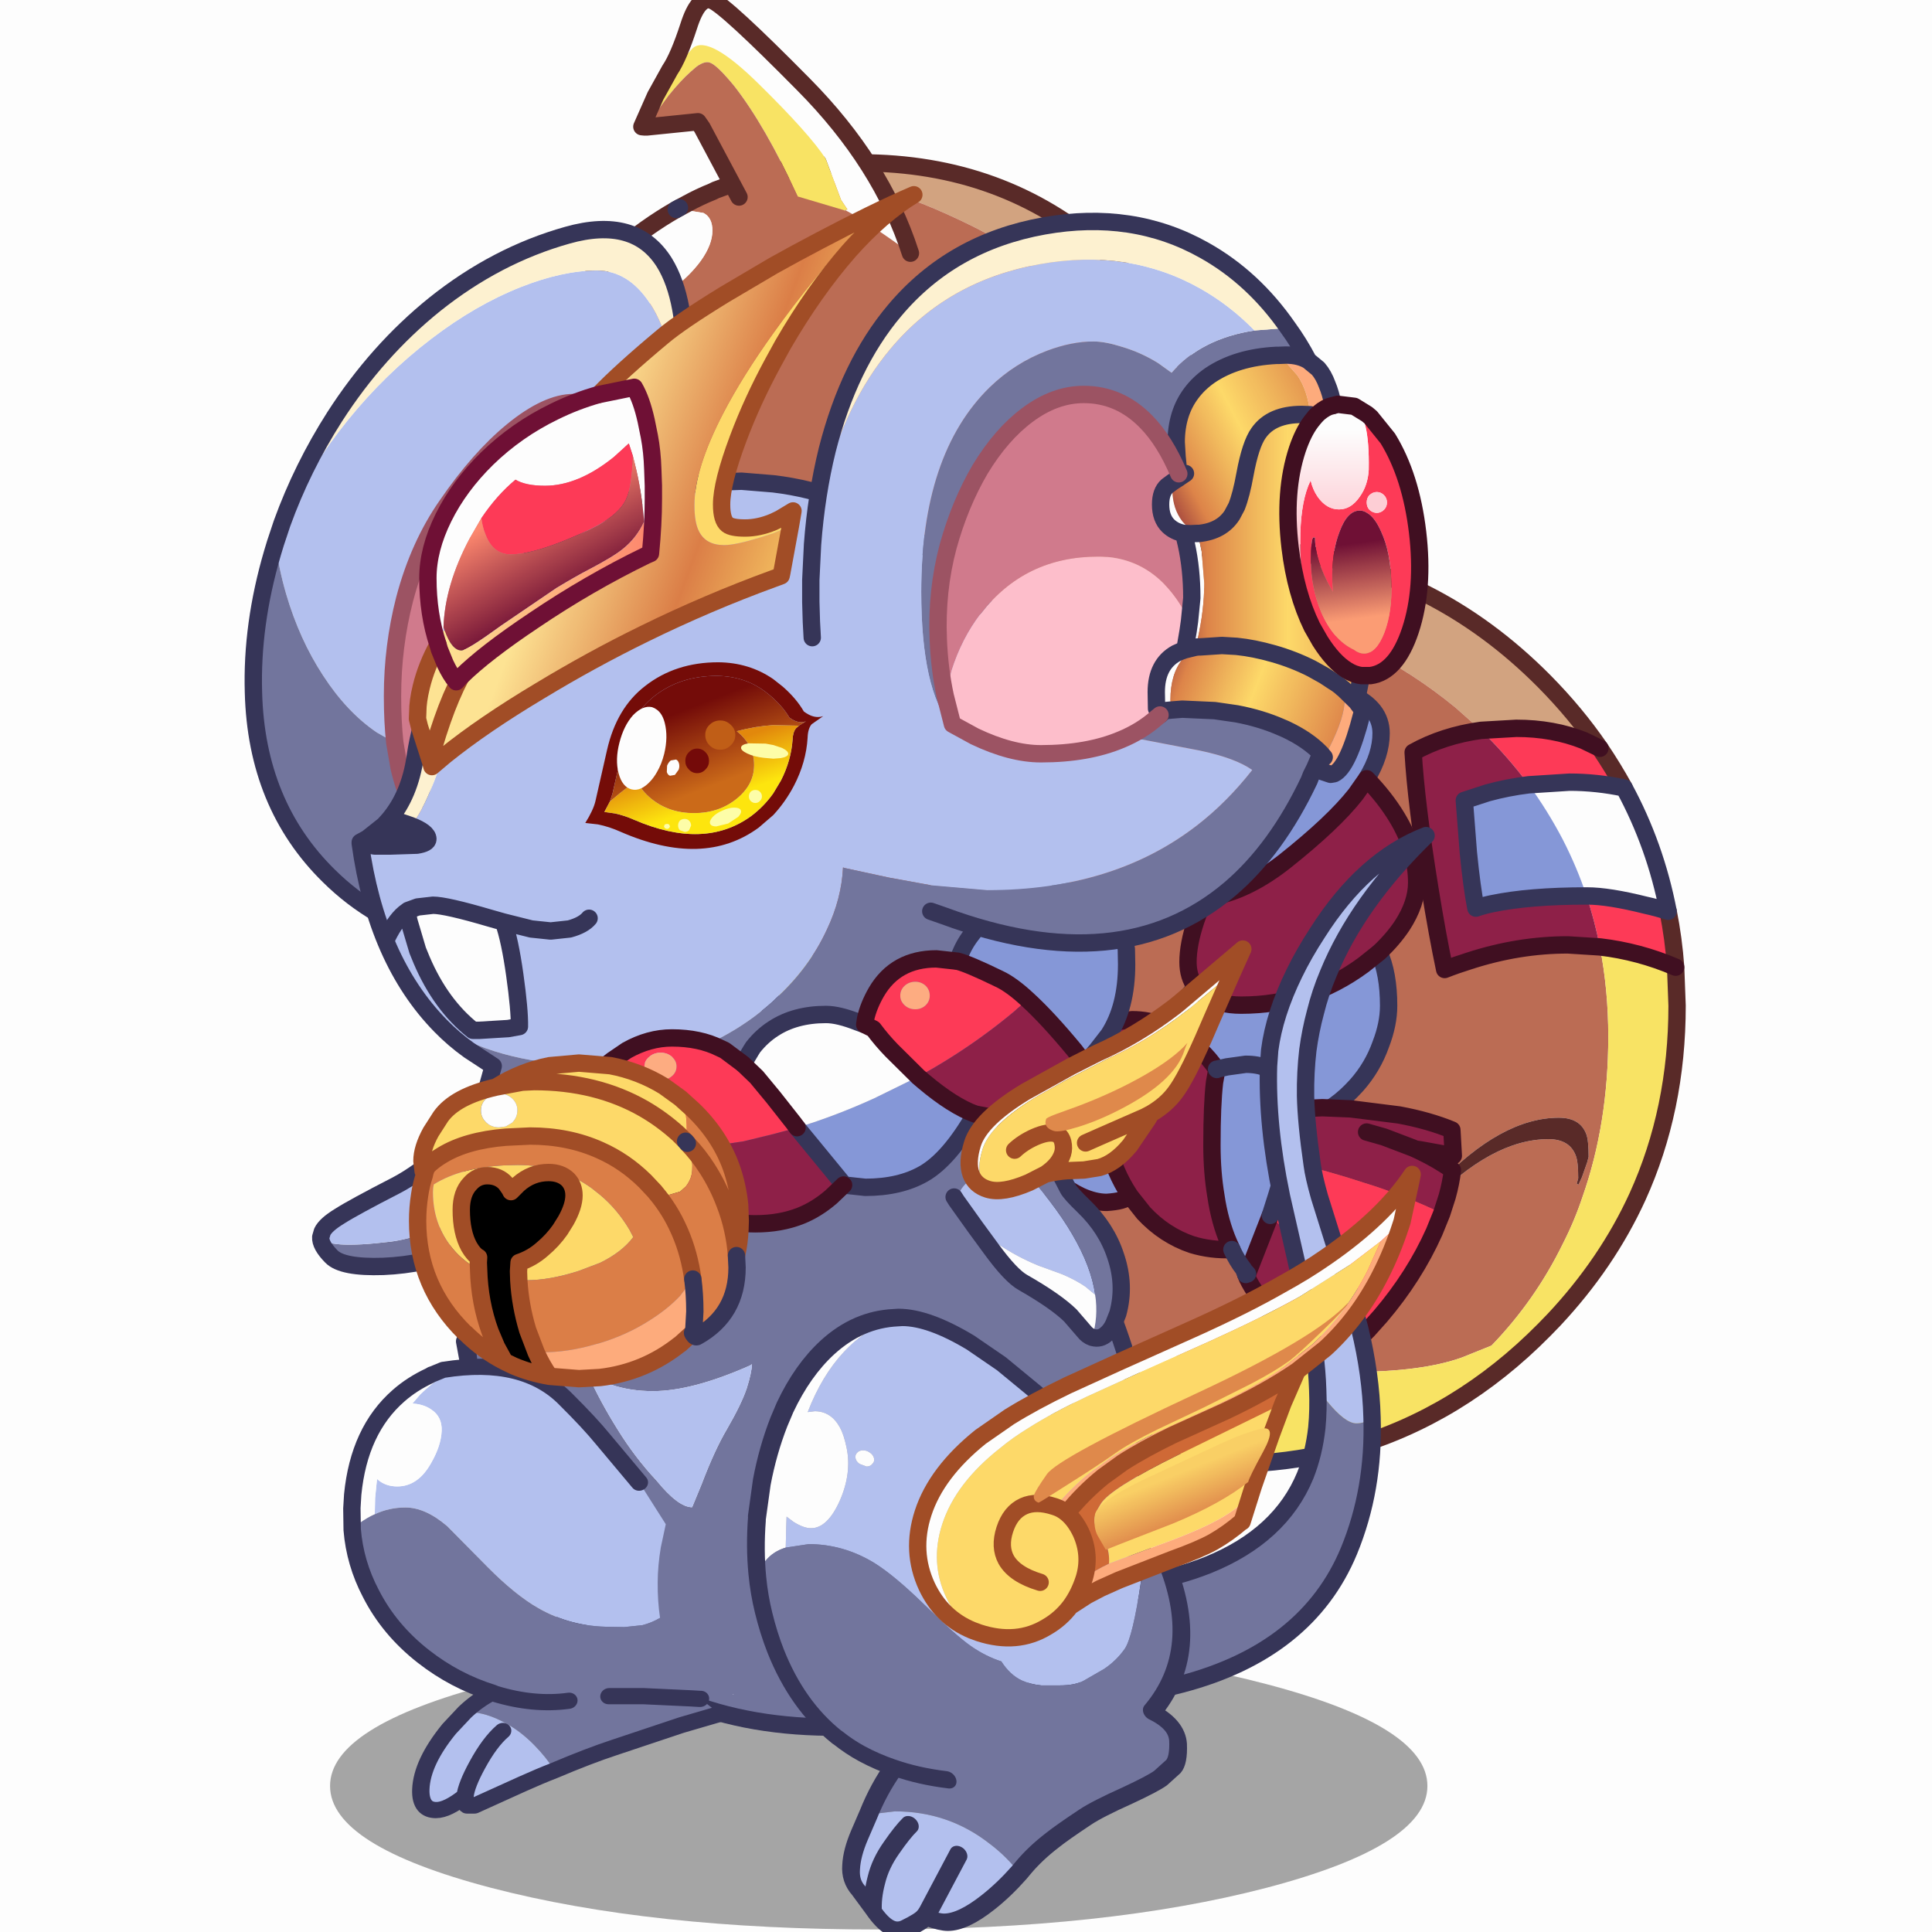 <svg xmlns:ffdec="https://www.free-decompiler.com/flash" xmlns:xlink="http://www.w3.org/1999/xlink" ffdec:objectType="frame" height="90" width="90" xmlns="http://www.w3.org/2000/svg"><use ffdec:characterId="39" height="93.5" transform="translate(0 -2.85)" width="90" xlink:href="#a"/><defs><g id="a" transform="translate(0 2.85)"><use ffdec:characterId="36" height="225.1" transform="matrix(.415 0 0 .415 7.336 -2.851)" width="178.5" xlink:href="#b"/><use ffdec:characterId="38" height="140" transform="scale(.72 .643)" width="125" xlink:href="#c"/></g><g id="b" transform="translate(10.15 59.1)"><use ffdec:characterId="2" height="25.85" transform="matrix(1.833 0 0 1.249 9.222 132.07)" width="67.2" xlink:href="#d"/><use ffdec:characterId="3" height="40.95" transform="matrix(.586 .278 -.278 .587 17.497 64.453)" width="40.65" xlink:href="#e"/><use ffdec:characterId="4" height="255.95" transform="matrix(.649 0 0 .65 29.198 -53.254)" width="203.7" xlink:href="#f"/><use ffdec:characterId="5" height="79.6" transform="matrix(.649 0 0 .65 101.21 24.035)" width="47.7" xlink:href="#g"/><use ffdec:characterId="6" height="69.9" transform="matrix(.649 0 0 .65 80.274 56.737)" width="86.3" xlink:href="#h"/><use ffdec:characterId="7" height="151.9" transform="matrix(.649 0 0 .65 91.073 40.592)" width="64.95" xlink:href="#i"/><use ffdec:characterId="8" height="122.45" transform="matrix(.649 0 0 .65 -.383 -27.422)" width="77.7" xlink:href="#j"/><use ffdec:characterId="10" height="112.55" transform="matrix(.649 0 0 .65 23.126 69.475)" width="121.3" xlink:href="#k"/><use ffdec:characterId="12" height="108.8" transform="matrix(.649 0 .14 .65 49.566 94.675)" width="75.15" xlink:href="#l"/><use ffdec:characterId="14" height="85.1" transform="matrix(.649 0 -.024 .606 11.362 100.29)" width="68.15" xlink:href="#m"/><use ffdec:characterId="15" height="108.65" transform="matrix(.649 0 0 .65 11.636 .812)" width="124.6" xlink:href="#n"/><use ffdec:characterId="16" height="101.75" transform="matrix(.649 0 0 .65 18.062 -31.343)" width="88.85" xlink:href="#o"/><use ffdec:characterId="17" height="32.25" transform="matrix(.649 0 0 .65 37.872 22.11)" width="41.15" xlink:href="#p"/><use ffdec:characterId="19" height="55.45" transform="matrix(.649 0 0 .65 36.235 50.075)" width="97.65" xlink:href="#q"/><use ffdec:characterId="21" height="57.5" transform="matrix(.649 0 0 .65 18.076 66.125)" width="58.8" xlink:href="#r"/><use ffdec:characterId="22" height="10.35" transform="matrix(.649 0 0 .65 82.93 119.653)" width="9.3" xlink:href="#s"/><use ffdec:characterId="23" height="24.6" transform="matrix(.649 0 0 .65 14.642 48.407)" width="37.95" xlink:href="#t"/><use ffdec:characterId="24" height="127.65" transform="matrix(.649 0 0 .65 62.18 -28.362)" width="108.35" xlink:href="#u"/><use ffdec:characterId="25" height="101.75" transform="matrix(.616 .2 -.2 .616 91.567 65.875)" width="66.35" xlink:href="#v"/><filter id="w"><feConvolveMatrix divisor="100" in="SourceGraphic" kernelMatrix="1 1 1 1 1 1 1 1 1 1 1 1 1 1 1 1 1 1 1 1 1 1 1 1 1 1 1 1 1 1 1 1 1 1 1 1 1 1 1 1 1 1 1 1 1 1 1 1 1 1 1 1 1 1 1 1 1 1 1 1 1 1 1 1 1 1 1 1 1 1 1 1 1 1 1 1 1 1 1 1 1 1 1 1 1 1 1 1 1 1 1 1 1 1 1 1 1 1 1 1" order="10 10" result="filterResult0"/></filter><use ffdec:characterId="27" filter="url(#w)" height="125.4" transform="matrix(.243 .079 -.079 .243 97.945 85.737)" width="105" xlink:href="#x"/><use ffdec:characterId="28" height="28.6" transform="matrix(.616 .2 -.2 .616 99.738 103.375)" width="24.65" xlink:href="#y"/><use ffdec:characterId="29" height="35.75" transform="matrix(.173 -.624 .624 .173 75.126 93.449)" width="33.8" xlink:href="#z"/><use ffdec:characterId="30" height="55.85" transform="matrix(.619 .193 -.193 .619 89.594 46.395)" width="37.65" xlink:href="#A"/><filter id="B"><feConvolveMatrix divisor="144" in="SourceGraphic" kernelMatrix="1 1 1 1 1 1 1 1 1 1 1 1 1 1 1 1 1 1 1 1 1 1 1 1 1 1 1 1 1 1 1 1 1 1 1 1 1 1 1 1 1 1 1 1 1 1 1 1 1 1 1 1 1 1 1 1 1 1 1 1 1 1 1 1 1 1 1 1 1 1 1 1 1 1 1 1 1 1 1 1 1 1 1 1 1 1 1 1 1 1 1 1 1 1 1 1 1 1 1 1 1 1 1 1 1 1 1 1 1 1 1 1 1 1 1 1 1 1 1 1 1 1 1 1 1 1 1 1 1 1 1 1 1 1 1 1 1 1 1 1 1 1 1 1" order="12 12" result="filterResult1"/></filter><use ffdec:characterId="32" filter="url(#B)" height="54.15" transform="matrix(.245 .076 -.076 .245 93.413 61.09)" width="49.2" xlink:href="#C"/></g><g id="e"><path d="M27.1-21.3 20.2-10q-1.75 2.9-7.05 8.4T1.55 7.2q-6.3 3.25-8.85 2.3-2.6-.95-3.1-2.25Q-8.65 8.8.85 2.8q9.5-6.05 21.7-28.8 2.75 4.75 4.55 4.7" fill="#73769e" fill-rule="evenodd" transform="translate(12.05 29.75)"/><path d="M22.55-26Q10.35-3.25.85 2.8q-9.5 6-11.25 4.45l-.15-.95q0-1.35 1.55-3.7Q-7.5.2-2.4-6.45q5.05-6.7 9.5-21.8 4 8.55 15.45 2.25" fill="#b4c2f0" fill-rule="evenodd" transform="translate(12.05 29.75)"/><path d="M1.65 37q.5 1.3 3.1 2.25 2.55.95 8.85-2.3 6.3-3.3 11.6-8.8 5.3-5.5 7.05-8.4l6.9-11.3M1.65 37l-.15-.95q0-1.35 1.55-3.7 1.5-2.4 6.6-9.05 5.05-6.7 9.5-21.8" fill="none" stroke="#363559" stroke-linecap="round" stroke-linejoin="round" stroke-width="3"/></g><g id="f"><path d="m-56.6-96.35.65-.2.6-.05.4-.15.7-.15.85-.1 3.05-.5 9.45-.6q24.65 0 42.05 15.3l2.3 2.15q15.1 14.65 15.1 34.9 0 7.45-2.05 14.15l5.4-.15q18.95 0 34.7 7.95 11.2 5.6 20.75 15.2Q82.85-3.05 87 3l-2.8-1.35q-5.3-2.1-11.65-2.1l-6.1.35L62-4.05q-7.45-6.1-15.9-10.25l-5.45-2.45-.6-.25-.1.05q-20.75-11.65-41-7.1 13.35-24.5-3.25-48.1l-1.55-2.5Q-12-82.45-21.4-87.1q-9.4-4.65-15.95-6.3-6.6-1.65-11.75-1.9l-6.3-.55-1.15-.25-.05-.25" fill="#d4a481" fill-rule="evenodd" transform="translate(101.85 127.8)"/><path d="m-72.2-90.35 1.3-.7q2.2-1.2 4.45-2.1l.5-.25 4.1-1.5 5.25-1.45.05.25 1.15.25 6.3.55q5.15.25 11.75 1.9 6.55 1.65 15.95 6.3 9.4 4.65 15.55 12.45l1.55 2.5q16.6 23.6 3.25 48.1 20.25-4.55 41 7.1l.1-.05.6.25 5.45 2.45Q54.55-10.15 62-4.05L66.45-.1Q59.9.8 54.7 3.7q.5 8.75 2.9 23.55 1.3 8.05 2.55 13.95 2.05-.8 4.3-1.5 8.5-2.75 17-2.75l5.55.35q1.45 7.45 1.45 15.5 0 15-4.45 27.65-1.4 4.2-3.4 8.1-4.8 9.8-12.35 17.6l-5.1 2.05q-6.95 2.5-19.2 2.5-32 0-55.05-10.4-11.75-5.3-19.85-12.95-18.3-17.2-18.3-46.1 0-24.3 11.2-43.05l3.25-3.1-1.4.2-7.8.35q-17.65 0-29.9-8.55-18.4-12.9-18.4-42.45 0-8.4 1.45-16.45 1.95.75 3.55.75 6.7 0 13.8-5.2 3.1-2.35 5-4.95 2-2.8 2-5.2 0-2.25-1.55-3.05l-4.05-.65-.1-.25m156.85 160Q83.6 66.8 79.9 66.8q-9.95 0-20.95 11.5l-1.55 1.65-.1 1.9Q68.25 70.5 78.1 70.5q3.7 0 4.75 2.9.4 1.05.4 3.85l-.25.95.3.15.6-1.3.9-2.55.25-.95q0-2.85-.4-3.9" fill="#bc6d55" fill-rule="evenodd" transform="translate(101.85 127.8)"/><path d="M87 3q2.3 3.4 4.2 6.85-4.75-1-9.45-1l-7.05.45Q71 4.35 66.45-.1l6.1-.35q6.35 0 11.65 2.1L87 3m11.8 28.15q.95 4.75 1.3 9.65-6.3-2.7-13.1-3.5-.9-4.5-2.3-8.8h.1q3.7 0 10.1 1.6 2.05.45 3.9 1.05" fill="#ff3a58" fill-rule="evenodd" transform="translate(101.85 127.8)"/><path d="M91.2 9.85q5.4 9.95 7.6 21.3-1.85-.6-3.9-1.05-6.4-1.6-10.1-1.6h-.1q-1.7-5.05-4.15-9.8-2.6-4.95-5.85-9.4l7.05-.45q4.7 0 9.45 1M-92.25-72.4l2.1-2.8q3.15-4 7.2-7.6 4.85-4.2 10.2-7.25l.65-.05 4.05.65q1.55.8 1.55 3.05 0 2.4-2 5.2-1.9 2.6-5 4.95-7.1 5.2-13.8 5.2-1.6 0-3.55-.75l-1.4-.6" fill="#fff" fill-rule="evenodd" transform="translate(101.85 127.8)"/><path d="m100.1 40.8.25 6.65q0 17.95-6.85 33-5.25 11.45-14.45 21.25l-1.7 1.75q-14.75 14.9-33.5 20.3l-4.75 1.15q-8.25 1.75-17.2 1.75-30.7 0-52.9-20.75l-2.55-2.45q-10.4-10.5-16.1-23-4.85-10.65-6.3-22.65l-.25-2.65-.3-7.7q0-5.3.55-10.3Q-54 20.95-45.9 7.3l.5-.85h-.35l-10.2-1.4Q-71.1 1.7-82.95-8.7q-17.4-15.35-17.4-37.05 0-14.8 8.1-26.65l1.4.6q-1.45 8.05-1.45 16.45 0 29.55 18.4 42.45Q-61.65-4.35-44-4.35l7.8-.35 1.4-.2-3.25 3.1q-11.2 18.75-11.2 43.05 0 28.9 18.3 46.1 8.1 7.65 19.85 12.95 23.05 10.4 55.05 10.4 12.25 0 19.2-2.5l5.1-2.05q7.55-7.8 12.35-17.6 2-3.9 3.4-8.1 4.45-12.65 4.45-27.65 0-8.05-1.45-15.5 6.8.8 13.1 3.5M-72.75-90.05l.55-.3.1.25-.65.05" fill="#fae565" fill-rule="evenodd" transform="translate(101.85 127.8)"/><path d="m87 37.3-5.55-.35q-8.5 0-17 2.75-2.25.7-4.3 1.5-1.25-5.9-2.55-13.95-2.4-14.8-2.9-23.55Q59.9.8 66.45-.1 71 4.35 74.7 9.3q-3.7.45-7.15 1.4l-4 1.3.7 9q.6 6.05 1.3 9.6 1.3-.45 2.75-.75 6.45-1.35 16.4-1.35 1.4 4.3 2.3 8.8" fill="#8f2049" fill-rule="evenodd" transform="translate(101.85 127.8)"/><path d="M84.65 69.65q.4 1.05.4 3.9l-.25.95-.9 2.55-.6 1.3-.3-.15.25-.95q0-2.8-.4-3.85-1.05-2.9-4.75-2.9-9.85 0-20.8 11.35l.1-1.9 1.55-1.65q11-11.5 20.95-11.5 3.7 0 4.75 2.85" fill="#5a2a28" fill-rule="evenodd" transform="translate(101.85 127.8)"/><path d="M84.7 28.5q-9.95 0-16.4 1.35-1.45.3-2.75.75-.7-3.55-1.3-9.6l-.7-9 4-1.3Q71 9.75 74.7 9.3q3.25 4.45 5.85 9.4 2.45 4.75 4.15 9.8" fill="#8698d9" fill-rule="evenodd" transform="translate(101.85 127.8)"/><path d="m45.25 31.45.65-.2.6-.05.4-.15.7-.15.85-.1 3.05-.5 9.45-.6Q85.6 29.7 103 45l2.3 2.15q15.1 14.65 15.1 34.9 0 7.45-2.05 14.15l5.4-.15q18.95 0 34.7 7.95 11.2 5.6 20.75 15.2 5.5 5.55 9.65 11.6 2.3 3.4 4.2 6.85m7.6 21.3q.95 4.75 1.3 9.65l.25 6.65q0 17.95-6.85 33-5.25 11.45-14.45 21.25l-1.7 1.75q-14.75 14.9-33.5 20.3l-4.75 1.15M9.6 55.4l2.1-2.8q3.15-4 7.2-7.6 4.85-4.2 10.2-7.25m.55-.3 1.3-.7q2.2-1.2 4.45-2.1l.5-.25 4.1-1.5 5.25-1.45" fill="none" stroke="#5a2a28" stroke-linecap="round" stroke-linejoin="round" stroke-width="3"/><path d="m168.3 127.7 6.1-.35q6.35 0 11.65 2.1l2.8 1.35m0 34.3-5.55-.35q-8.5 0-17 2.75-2.25.7-4.3 1.5-1.25-5.9-2.55-13.95-2.4-14.8-2.9-23.55 5.2-2.9 11.75-3.8m33.65 40.9q-6.3-2.7-13.1-3.5" fill="none" stroke="#410f21" stroke-linecap="round" stroke-linejoin="round" stroke-width="3"/><path d="M193.05 137.65q5.4 9.95 7.6 21.3-1.85-.6-3.9-1.05-6.4-1.6-10.1-1.6h-.1q-9.95 0-16.4 1.35-1.45.3-2.75.75-.7-3.55-1.3-9.6l-.7-9 4-1.3q3.45-.95 7.15-1.4l7.05-.45q4.7 0 9.45 1m-52.1 115.05q-8.25 1.75-17.2 1.75-30.7 0-52.9-20.75l-2.55-2.45q-10.4-10.5-16.1-23-4.85-10.65-6.3-22.65l-.25-2.65-.3-7.7q0-5.3.55-10.3 1.95-16.2 10.05-29.85-.1-.55.15-.85l-10.2-1.4q-15.15-3.35-27-13.75Q1.5 103.75 1.5 82.05q0-14.8 8.1-26.65m19.5-17.65.55-.3m26.3 97.65.5-.85h-.35" fill="none" stroke="#363559" stroke-linecap="round" stroke-linejoin="round" stroke-width="3"/><path d="M-43.65-89.9h.1l-.1.15v-.15m.1-.05.4-.1-1.1-1.65-2.65-7.1q-2.75-4.25-11.45-12.8-8.75-8.65-11.5-6.35l-1.9 2.05q-2 2.6-4.35 7.5l-1.65 3.7-.3.3-.15.1-.5-.05 2.35-5.3 2.5-4.5q1.5-2.2 3.25-7.55 1.7-5.35 4.05-4.45 2.3.85 15.8 14.5 13.5 13.6 18.5 29.15-7.65-5.55-11.3-7.45" fill="#fff" fill-rule="evenodd" transform="translate(101.85 127.8)"/><path d="M-51.75-92.3q-5.6-12.2-11-19.1-2.85-3.45-4.05-3.95-.9-.45-2.4.6l-1.05.9q-1.7 1.5-3.85 4.15l-3.65 5 1.65-3.7q2.35-4.9 4.35-7.5l1.9-2.05q2.75-2.3 11.5 6.35 8.7 8.55 11.45 12.8l2.65 7.1 1.1 1.65-.4.1v.05h-.1l-8.1-2.4" fill="#fae565" fill-rule="evenodd" transform="translate(101.85 127.8)"/><path d="m-77.75-104.7 3.65-5q2.15-2.65 3.85-4.15l1.05-.9q1.5-1.05 2.4-.6 1.2.5 4.05 3.95 5.4 6.9 11 19.1l-4.9-.6-3.35-.25-1.9.95-6.4-12-.7-1-8.85.9-.2-.1.3-.3" fill="#bc6d55" fill-rule="evenodd" transform="translate(101.85 127.8)"/><path d="m24 23.5 8.85-.9.7 1 6.4 12m29.65 9.7q-5-15.55-18.5-29.15Q37.6 2.5 35.3 1.65q-2.35-.9-4.05 4.45-1.75 5.35-3.25 7.55l-2.5 4.5-2.35 5.3.5.05" fill="none" stroke="#5a2a28" stroke-linecap="round" stroke-linejoin="round" stroke-width="3"/></g><g id="g"><path d="M-14.45-2.05Q-8.3-7.15-1.5-18.6q3.95-6.55 6.95-13.45L7.9-38.3l3.1 1.1q5.2 2.35 5.2 6.7 0 3.75-2.5 7.85l-1.9 2.7Q7.95-15.05-.5-8.35q-6 4.7-11.7 5.95l-2.25.35m30.3 9.4q1.65 3.65 1.65 9.2 0 3.15-1.35 6.65-1.4 3.95-4.2 7.1l-.95 1q-6.9 7-18.85 7-7.55 0-10.7-2.75-3.2-2.8-3.7-7.2-.25-2.1.1-4.1.4-2.05 1.5-4.05 2.05-3.75 4.75-6.9l1.55 1.5q2.45 1.65 6.35 1.65 11.7 0 21.15-6.95l2.7-2.15" fill="#8698d9" fill-rule="evenodd" transform="translate(23.85 39.8)"/><path d="m-14.45-2.05 2.25-.35Q-6.5-3.65-.5-8.35q8.45-6.7 12.3-11.6l1.9-2.7q3.2 3.3 5.25 6.7 3.4 5.6 3.4 11.25 0 3.55-2.5 7.4-1.6 2.4-4 4.65l-2.7 2.15Q3.7 16.45-8 16.45q-3.9 0-6.35-1.65l-1.55-1.5q-1.3-1.75-1.3-4.3 0-3.05 1.35-7.1l1.4-3.95" fill="#8f2049" fill-rule="evenodd" transform="translate(23.85 39.8)"/><path d="M37.55 17.15q2.5-4.1 2.5-7.85 0-4.35-5.2-6.7l-3.1-1.1-2.45 6.25q-3 6.9-6.95 13.45-6.8 11.45-12.95 16.55m30.3 9.4q1.65 3.65 1.65 9.2 0 3.15-1.35 6.65-1.4 3.95-4.2 7.1l-.95 1q-6.9 7-18.85 7-7.55 0-10.7-2.75-3.2-2.8-3.7-7.2-.25-2.1.1-4.1Q2.1 62 3.2 60q2.05-3.75 4.75-6.9" fill="none" stroke="#363559" stroke-linecap="round" stroke-linejoin="round" stroke-width="3"/><path d="m9.4 37.75 2.25-.35q5.7-1.25 11.7-5.95 8.45-6.7 12.3-11.6l1.9-2.7q3.2 3.3 5.25 6.7 3.4 5.6 3.4 11.25 0 3.55-2.5 7.4-1.6 2.4-4 4.65L37 49.3q-9.45 6.95-21.15 6.95-3.9 0-6.35-1.65l-1.55-1.5q-1.3-1.75-1.3-4.3 0-3.05 1.35-7.1l1.4-3.95z" fill="none" stroke="#410f21" stroke-linecap="round" stroke-linejoin="round" stroke-width="3"/></g><g id="h"><path d="m13.3-11.05 5.7-.25 4.9.2 8.35 1.05q5.15.95 9.15 2.6L41.65-3l-5.8-1.05-.75-.1.65.3Q39.1-2.25 41.5-.5q-.25 2.15-.9 4.5l-.95 2.95Q36.6 5.45 32.85 4q-3.1-1.25-6.7-2.35-6.25-2.05-12.5-3.5L12.6-2.1q.75-3.95.75-7.55l-.05-1.4M26.65-7.1l3 .85 5 1.9.45.2-.45-.2-5-1.9-3-.85M-19.4-23.9l.3-1.95 5.2-.65q5.75 0 10.95 4.45l.8.75Q-.5-19.75.7-17.95h.05v.05l-.4 2.2Q-.1-11.85-.1-4.85-.1-.1.6 4q.65 4.4 2.2 8l.55 1.2q-3.6.15-6.9-.85-4.75-1.6-8.35-5.45L-14.2 4l-.2-.3q-5.1-7.75-5.1-19.95v-5.05l.05-1.8.05-.8M6.05 17.4 10 7.3 11.65 9q4.55 4.7 8.65 10l6.6 8.1-3 3-4.05 3.35Q15.7 30.6 11.9 26.4q-2.7-3-4.55-5.95-1.15-1.75-1.6-2.95l.3-.1" fill="#8f2049" fill-rule="evenodd" transform="translate(43.15 34.95)"/><path d="m13.3-11.05.05 1.4q0 3.6-.75 7.55L11.65 2l-.6 2L10 7.3 6.05 17.4l-.6-.65-.05-.15q-1.15-1.45-2.05-3.4L2.8 12Q1.25 8.4.6 4-.1-.1-.1-4.85q0-7 .45-10.85l.4-2.2v-.05l1.75-.4 3.25-.45q4.2 0 6.1 2.65 1.25 1.8 1.45 5.1M-19.4-23.9l-.05.8-.05 1.8v5.05q0 12.2 5.1 19.95l-.15.3q-.65.85-3.75 1.05-2.05 0-4.4-1.05-4-1.85-8.8-6.75-3-3.1-5.65-6.55l-4.5-8.65 8.25-15.5 1.1.3q2.75.85 5.15 2.1 4.6 2.35 6.9 5.7l.85 1.45" fill="#8698d9" fill-rule="evenodd" transform="translate(43.15 34.95)"/><path d="m12.6-2.1 1.05.25q6.25 1.45 12.5 3.5 3.6 1.1 6.7 2.35 3.75 1.45 6.8 2.95l-1.3 3.2q-3.45 7.7-9.3 14.55l-2.15 2.4-6.6-8.1q-4.1-5.3-8.65-10L10 7.3 11.05 4l.6-2 .95-4.1" fill="#ff3a58" fill-rule="evenodd" transform="translate(43.15 34.95)"/><path d="m5.75 17.5.3-.1-.3.1" fill="#b4c2f0" fill-rule="evenodd" transform="translate(43.15 34.95)"/><path d="m78.25 30.8.75.1 5.8 1.05-.25-4.45q-4-1.65-9.15-2.6l-8.35-1.05-4.9-.2-5.7.25m26.35 18 .95-2.95q.65-2.35.9-4.5-2.4-1.75-5.75-3.35l-.65-.3-.45-.2-5-1.9-3-.85M43.85 17q-1.2-1.8-2.85-3.35l-.8-.75Q35 8.45 29.25 8.45l-5.2.65-.3 1.95-.05.8-.05 1.8v5.05q0 12.2 5.1 19.95l.2.3 2.3 2.9q3.6 3.85 8.35 5.45 3.3 1 6.9.85l-.55-1.2q-1.55-3.6-2.2-8-.7-4.1-.7-8.85 0-7 .45-10.85l.4-2.2m5.3 35.3 3.95-10.1m16.9 19.8 2.15-2.4q5.85-6.85 9.3-14.55l1.3-3.2M48.9 52.45q.45 1.2 1.6 2.95 1.85 2.95 4.55 5.95 3.8 4.2 7.95 7.05l4.05-3.35 3-3m-41.3-23.4-.15.3q-.65.85-3.75 1.05-2.05 0-4.4-1.05-4-1.85-8.8-6.75-3-3.1-5.65-6.55L1.5 17 9.75 1.5l1.1.3q2.75.85 5.15 2.1 4.6 2.35 6.9 5.7l.85 1.45" fill="none" stroke="#410f21" stroke-linecap="round" stroke-linejoin="round" stroke-width="3"/><path d="m56.45 23.9.05 1.4q0 3.6-.75 7.55l-.95 4.1-.6 2-1.05 3.3M43.9 17l1.75-.4 3.25-.45q4.2 0 6.1 2.65 1.25 1.8 1.45 5.1M43.9 17.05V17h-.05m2.65 31.15q.9 1.95 2.05 3.4l.05.15.6.65m-.6-.65.3.75" fill="none" stroke="#363559" stroke-linecap="round" stroke-linejoin="round" stroke-width="3"/></g><g id="i"><path d="M12.25 21.15q-.2-6.05-1.7-13.35L8.25-2.25 6-12.1l-.05-.25q-2.5-12-2.2-22.3l.2-2.75q.8-6.2 4.25-13.25 1.65-3.4 4-7Q20.25-70.3 31-74.45q-11.85 11.5-16.9 23.8-1.4 3.3-2.25 6.75-.85 3.15-1.3 6.5-.45 3.85-.4 7.9.1 4.65 1.15 11.9.25 1.95 1.25 5.5l2.15 6.85L18 5.15l1.5 5.45q1.95 8 2.15 15.45-1.2 1-2.7 1-1.95 0-5.05-3.8l-1.65-2.1" fill="#b4c2f0" fill-rule="evenodd" transform="translate(32.45 75.95)"/><path d="M21.65 26.05q.4 12.4-4 23.05-7.2 17.3-29 23-6.85 1.8-14.3 2.25l-5.3.1 4.1-19.8 8.55-.05q6.2-.95 11.6-3.1 12.5-5.05 16.8-15.45 1.5-3.75 2-8.25.3-3.1.15-6.65l1.65 2.1q3.1 3.8 5.05 3.8 1.5 0 2.7-1" fill="#73769e" fill-rule="evenodd" transform="translate(32.45 75.95)"/><path d="M44.7 97.1q-.2-6.05-1.7-13.35L40.7 73.7l-2.25-9.85-.05-.25q-2.5-12-2.2-22.3l.2-2.75q.8-6.2 4.25-13.25 1.65-3.4 4-7Q52.7 5.65 63.45 1.5 51.6 13 46.55 25.3q-1.4 3.3-2.25 6.75-.85 3.15-1.3 6.5-.45 3.85-.4 7.9.1 4.65 1.15 11.9.25 1.95 1.25 5.5l2.15 6.85 3.3 10.4 1.5 5.45q1.95 8 2.15 15.45.4 12.4-4 23.05-7.2 17.3-29 23-6.85 1.8-14.3 2.25l-5.3.1 4.1-19.8 8.55-.05q6.2-.95 11.6-3.1 12.5-5.05 16.8-15.45 1.5-3.75 2-8.25.3-3.1.15-6.65z" fill="none" stroke="#363559" stroke-linecap="round" stroke-linejoin="round" stroke-width="3"/></g><g id="j"><path d="M-32.35-9q9.85-19.7 25.8-31.85Q1.1-46.7 8.95-49.8q7.25-2.85 13.15-2.85 5.4 0 9.1 5.55 5.05 7.55 5.15 23.75L34.8-14.2l-.7 2.85-.1.5-1.85.6q-.75-4.9-2.5-9.35-4.1-10.25-11.55-10.25-4.6 0-10.6 4.9-5.75 4.7-11.35 12.85-4.85 6.95-7.3 16.2-2.1 8.15-2.1 16.75 0 4.45.4 8.05L-16 27.1q-5.15-3.5-9.25-9.8-4.1-6.25-6.4-14.1-1.25-4.3-1.85-8.75L-32.35-9m22.8 49.55.35-.15-.2.55-.15-.4" fill="#b4c2f0" fill-rule="evenodd" transform="translate(38.85 61.2)"/><path d="M-33.5-5.55q.6 4.45 1.85 8.75 2.3 7.85 6.4 14.1 4.1 6.3 9.25 9.8l3.15 1.8.75 4.35q1 4.15 2.55 7.3l.15.4q-2.35 8.75-3.85 18.8l-2.45-1.3q-4.65-2.7-8.55-6.55Q-36.8 39.6-37.3 20.2-37.65 8.5-34-3.9l.5-1.65" fill="#73769e" fill-rule="evenodd" transform="translate(38.85 61.2)"/><path d="M-12.85 28.9q-.4-3.6-.4-8.05 0-8.6 2.1-16.75 2.45-9.25 7.3-16.2 5.6-8.15 11.35-12.85 6-4.9 10.6-4.9 7.45 0 11.55 10.25 1.75 4.45 2.5 9.35Q5.75-1.3-6.1 30.7q-1.7 4.6-3.1 9.7l-.35.15q-1.55-3.15-2.55-7.3l-.75-4.35" fill="#d27b8d" fill-rule="evenodd" transform="translate(38.85 61.2)"/><path d="M36.35-23.35q-.1-16.2-5.15-23.75-3.7-5.55-9.1-5.55-5.9 0-13.15 2.85-7.85 3.1-15.5 8.95Q-22.5-28.7-32.35-9q3.5-9.65 9.1-18.4 7.35-11.4 17.3-19.4Q4.7-55.3 17-58.75q11.7-3.3 16.75 4.7Q37.7-47.7 37.3-34.7q-.1 5.2-.95 11.35" fill="#fff3d2" fill-rule="evenodd" transform="translate(38.85 61.2)"/><path d="m6.5 52.2-1.15 3.45-.5 1.65Q1.2 69.7 1.55 81.4q.5 19.4 13.05 31.7 3.9 3.85 8.55 6.55l2.45 1.3q1.5-10.05 3.85-18.8l-.15-.4M71 50.95l1.85-.6.1-.5.7-2.85 1.55-9.15q.85-6.15.95-11.35.4-13-3.55-19.35-5.05-8-16.75-4.7Q43.55 5.9 32.9 14.4q-9.95 8-17.3 19.4-5.6 8.75-9.1 18.4m23.15 49.4q1.4-5.1 3.1-9.7Q44.6 59.9 71 50.95M29.65 101.6l-.2.55" fill="none" stroke="#363559" stroke-linecap="round" stroke-linejoin="round" stroke-width="3"/><path d="M26 90.1q-.4-3.6-.4-8.05 0-8.6 2.1-16.75 2.45-9.25 7.3-16.2 5.6-8.15 11.35-12.85 6-4.9 10.6-4.9 7.45 0 11.55 10.25 1.75 4.45 2.5 9.35m-41.7 50.8q-1.55-3.15-2.55-7.3L26 90.1" fill="none" stroke="#9d5464" stroke-linecap="round" stroke-linejoin="round" stroke-width="3"/></g><g id="O"><path d="m91.25 0 3.15 4.5q4.4 6.55 8.2 13.4l1.15 2q7.35 13.6 11.05 25.55l-.35.35q-7.6 6.05-12.75 12.1.6-1.75-2-5.55-2.6-3.85-8.25-2.15-5.1 4.1-7.3 14.2 3.2 12 17.4 19.05l16.6-17.4.1-.2.05.2q.4 18.5-7.45 30.35l-.15.25-.1-.25q-11.15 8.4-29.1 11.7-68.9 10.7-80.1-58.85l-.05-.55-.7-5.8v-.15L0 37.3q0-8.3.85-16.9.3-3.15.75-6.4l.3-2.55Q2.8 4.85 4.05 0h87.2M.35 42.9l-.15.05v-.55q-.05-.75.15.5m21.25 5.55q2.15 4.8 5.2 9.65 3 4.85 6.75 8.85 3.75 4.6 6.15 4.6l1.65-4q2.25-5.9 4.35-9.45 2.55-4.4 3.45-7.1.85-2.7.9-4.15l-.4.25q-9.95 4.4-16.75 4.4-3.85 0-7.15-1.1-1.3-.45-4.15-1.95m25.15 55.35v.1h.15l-.15-.1" fill="#73769e" fill-rule="evenodd" transform="translate(1.5 1.5)"/><path d="M114.8 45.45q3.1 10.2 3.45 19.1v1.3l-.1.2-16.6 17.4q-14.2-7.05-17.4-19.05 2.2-10.1 7.3-14.2 5.65-1.7 8.25 2.15 2.6 3.8 2 5.55 5.15-6.05 12.75-12.1l.35-.35M.2 42.95H.15l-.1-.05.15.05m21.4 5.5q2.85 1.5 4.15 1.95 3.3 1.1 7.15 1.1 6.8 0 16.75-4.4l.4-.25Q50 48.3 49.15 51q-.9 2.7-3.45 7.1-2.1 3.55-4.35 9.45l-1.65 4q-2.4 0-6.15-4.6-3.75-4-6.75-8.85-3.05-4.85-5.2-9.65m25.15 55.35.15.1h-.15v-.1" fill="#b4c2f0" fill-rule="evenodd" transform="translate(1.5 1.5)"/><path d="M92.75 1.5 95.9 6q4.4 6.55 8.2 13.4l1.15 2Q112.6 35 116.3 46.95q3.1 10.2 3.45 19.1v1.3l.05.2q.4 18.5-7.45 30.35l-.15.25m-.1-.25q-11.15 8.4-29.1 11.7-68.9 10.7-80.1-58.85l-.35-2.4-.1-.7-.6-3.25m1 5.8-.7-5.8v-.15L1.5 38.8q0-8.3.85-16.9.3-3.15.75-6.4l.3-2.55q.9-6.6 2.15-11.45M2.9 50.75l-.05-.55-.75-5.8.35 3.25" fill="none" stroke="#363559" stroke-linecap="round" stroke-linejoin="round" stroke-width="3"/></g><g id="P"><path d="M34.5 95.9q-3.25 2.95-6.45 5.1-5.1 3.45-8.05 3.45-1.15 0-3.25-.8l-.15-.15-.05.05h-.05q-.65.7-3.6 2-2.95 1.25-5.05-3.2L6.1 99q-1.15-1.65-.45-4.05.65-2.45 2.65-5.55l2.3-3.55 4.7-.55q9.25 0 15.2 5.6 2.4 2.15 4 5M33.85.05l.8-.05q4.9 0 11.2 4.35L50.4 8l5.45 5.45 10.6 32.1q-3.5 9.65-5.35 11.7-1.9 2.05-4.3 3.45l-4.1 2.1q-1.7.75-4.15.75H45.3q-1.85-.2-3.15-.85-1.85-.95-2.85-3.3-2.5-.85-4.7-2.65-2.15-1.75-6.5-7.15-4.1-5.05-7.1-7.2-4.65-3.25-10.65-3.25l-4.1.6.85-3.55.45-1.8 1 .9q1.5 1.1 2.8 1.1 2.85 0 6-4.75 3.15-4.8 3.15-9.25 0-2.25-.4-3.4-.95-2.8-3.75-2.8l-1.25.15Q22.7 3.75 33.85.05m-9 24.3q0-.6-.5-1-.45-.4-1.1-.4-.65 0-1.1.4-.5.4-.5 1 0 .55.5.95l1.1.45q.65 0 1.1-.45.5-.4.5-.95m-17 78q.35-2.4 1.7-5.2 1.3-2.85 3.8-5.55 2.5-2.75 4.05-4-1.55 1.25-4.05 4-2.5 2.7-3.8 5.55-1.35 2.8-1.7 5.2m16.85-9.6-7.5 10.05-.6.7.6-.7 7.5-10.05" fill="#b4c2f0" fill-rule="evenodd" transform="translate(1.5 1.5)"/><path d="M.3 44.55q.55-4.65 2.05-9.8v-.1l2.2-6.2q2.2-5.45 5.2-10.4l1.6-2.5q4.4-6.4 9.55-10.35Q27.25.35 33.85.05 22.7 3.75 15.1 16.35l1.25-.15q2.8 0 3.75 2.8.4 1.15.4 3.4 0 4.45-3.15 9.25-3.15 4.75-6 4.75-1.3 0-2.8-1.1l-1-.9-.45 1.8-.85 3.55Q3.95 40.4 2.3 42q-1.05 1.05-2 2.55m24.55-20.2q0 .55-.5.95-.45.45-1.1.45l-1.1-.45q-.5-.4-.5-.95 0-.6.5-1 .45-.4 1.1-.4.65 0 1.1.4.5.4.5 1" fill="#fff" fill-rule="evenodd" transform="translate(1.5 1.5)"/><path d="m66.45 45.55 4.95-3.7q3.25 15.7-7.95 26.25 3.9 2.15 3.4 5.3-.55 3.1-1.7 4.15l-2.65 2q-1.5.95-6.35 3Q50.4 84.9 48 86.3q-4.65 2.7-6.55 4-3.35 2.2-5.95 4.65l-1 .95q-1.6-2.85-4-5-5.95-5.6-15.2-5.6l-4.7.55q2.75-4.45 6.15-8.1-2.7-1-5-2.4-1.95-1.2-3.55-2.75l-.15-.1Q2.35 67 .65 57.6.1 54.5 0 51q-.1-3.1.3-6.45.95-1.5 2-2.55 1.65-1.6 3.95-2.25l4.1-.6q6 0 10.65 3.25 3 2.15 7.1 7.2 4.35 5.4 6.5 7.15 2.2 1.8 4.7 2.65 1 2.35 2.85 3.3 1.3.65 3.15.85h3.25q2.45 0 4.15-.75l4.1-2.1q2.4-1.4 4.3-3.45 1.85-2.05 5.35-11.7M25.6 79.85q-4.9-.6-8.85-2.1 3.95 1.5 8.85 2.1" fill="#73769e" fill-rule="evenodd" transform="translate(1.5 1.5)"/><path d="M72.9 43.35q3.25 15.7-7.95 26.25 3.9 2.15 3.4 5.3-.55 3.1-1.7 4.15l-2.65 2q-1.5.95-6.35 3-5.75 2.35-8.15 3.75-4.65 2.7-6.55 4Q39.6 94 37 96.45l-1 .95q-3.25 2.95-6.45 5.1-5.1 3.45-8.05 3.45-1.15 0-3.25-.8m-.15-.15-.05.05H18q-.65.7-3.6 2-2.95 1.25-5.05-3.2L7.6 100.5q-1.15-1.65-.45-4.05Q7.8 94 9.8 90.9l2.3-3.55q2.75-4.45 6.15-8.1-2.7-1-5-2.4-1.95-1.2-3.55-2.75l-.15-.1q-5.7-5.5-7.4-14.9-.55-3.1-.65-6.6-.1-3.1.3-6.45.55-4.65 2.05-9.8v-.1l2.2-6.2q2.2-5.45 5.2-10.4l1.6-2.5q4.4-6.4 9.55-10.35 6.35-4.85 12.95-5.15l.8-.05q4.9 0 11.2 4.35L51.9 9.5l5.45 5.45M18.9 89.1q-1.55 1.25-4.05 4-2.5 2.7-3.8 5.55-1.35 2.8-1.7 5.2m8.9-24.6q3.95 1.5 8.85 2.1m-9 23.65.6-.7 7.5-10.05" fill="none" stroke="#363559" stroke-linecap="round" stroke-linejoin="round" stroke-width="3"/></g><g id="Q"><path d="m4 27.3-.05-3 .2-3.55.15.15q1.4 1.25 3.4 1.25 3.6 0 5.7-4.35 1.6-3.2 1.6-5.95 0-2.6-1.95-3.95-1.4-1-3.3-1.1l1.3-1.7q1.8-1.95 3.9-3.5H12.6l.3-.2h.05l1.9-.85h.05q13.9-2.4 21.4 5.5 4.25 4.35 6.65 7.35l6.6 8.05 4.85 7.7-.7 4.3q-.4 3.35-.3 6.45.1 3.5.65 6.6-1.4.9-3 1.35l-3.1.35-2.55-.05q-6.65 0-12.45-3.45-4.15-2.5-9.05-7.6l-7.3-7.6q-3.9-3.45-7.35-3.45-2.8 0-5.25 1.25m32.85 47.45q-2.6 1.1-5.45 2.5l-8.1 4H22q-.45-.25-.45-1.5v-.25q-2.95 2.6-4.9 2.6-1.3 0-2-.85-.8-1-.8-3 0-5 4.5-11.2l2.6-3.1q2.9-.15 6.2 1.55 3.2 1.6 6.05 4.6 2.1 2.2 3.65 4.65m-15.3 4.75q.15-2.05 1.9-5.75 2-4.25 4.15-6.3-2.15 2.05-4.15 6.3-1.75 3.7-1.9 5.75" fill="#b4c2f0" fill-rule="evenodd" transform="translate(1.5 1.5)"/><path d="M12.6 1.6h2.35q-2.1 1.55-3.9 3.5l-1.3 1.7q1.9.1 3.3 1.1Q15 9.25 15 11.85q0 2.75-1.6 5.95-2.1 4.35-5.7 4.35-2 0-3.4-1.25l-.15-.15-.2 3.55.05 3q-1.25.6-2.45 1.55L.2 30.15 0 26.2l.05-2.55Q.7 11.75 7.3 5.35q2.25-2.2 5.3-3.75" fill="#fff" fill-rule="evenodd" transform="translate(1.5 1.5)"/><path d="m.2 30.15 1.35-1.3Q2.75 27.9 4 27.3q2.45-1.25 5.25-1.25 3.45 0 7.35 3.45l7.3 7.6q4.9 5.1 9.05 7.6 5.8 3.45 12.45 3.45l2.55.05 3.1-.35q1.6-.45 3-1.35 1.7 9.4 7.4 14.9v.1l-1.6-.1-8.1-.4h-6 6l8.1.4 1.6.1h.15l2.9 2.35.65.4-6.65 2.1-11.45 4.15q-4.35 1.55-10.2 4.25-1.55-2.45-3.65-4.65-2.85-3-6.05-4.6-3.3-1.7-6.2-1.55 2.2-2.3 4.6-3.6Q19 58.2 13.4 53.65q-6.1-4.95-9.55-11.7Q.9 36.35.2 30.15m38.65 31.7q-6.05.9-12.85-1.3l-.45-.2.45.2q6.8 2.2 12.85 1.3" fill="#73769e" fill-rule="evenodd" transform="translate(1.5 1.5)"/><path d="M14.1 3.1q-3.05 1.55-5.3 3.75-6.6 6.4-7.25 18.3L1.5 27.7l.2 3.95q.7 6.2 3.65 11.8 3.45 6.75 9.55 11.7 5.6 4.55 12.15 6.7l.45.2q6.8 2.2 12.85 1.3m10.7-40.4-6.6-8.05q-2.4-3-6.65-7.35-7.5-7.9-21.4-5.5h-.05l-1.9.85h-.05l-.3.2m33.15 59.4h6l8.1.4 1.6.1h.15m3.55 2.75L60 67.85 48.55 72q-4.35 1.55-10.2 4.25-2.6 1.1-5.45 2.5l-8.1 4h-1.3q-.45-.25-.45-1.5V81q-2.95 2.6-4.9 2.6-1.3 0-2-.85-.8-1-.8-3 0-5 4.5-11.2l2.6-3.1q2.2-2.3 4.6-3.6m2.05 7.1q-2.15 2.05-4.15 6.3-1.75 3.7-1.9 5.75" fill="none" stroke="#363559" stroke-linecap="round" stroke-linejoin="round" stroke-width="3"/></g><g id="n"><path d="M-37.7-33.25q9.15-10.35 22.6-15.85 6.95-2.85 14.45-3.5l5.8-.2 5.5.45Q17-51.6 23-49.3l2.85 1.1Q36.2-43.55 44-35.05q8.45 9.1 12.95 21.75 5.2 14.75 3.4 30.05L47.6 17.8l-9.8-.85-7.15-1.3L23 14l-.3-.1q-.25 5.4-2.8 10.75-3.05 6.6-8.85 11.9l-.4.4Q5 42.05-2.2 45.05q-7.85 3.15-16.15 3.15-16.2 0-26.05-5.45l-2.5-1.5Q-58 29.95-60.8 9.75l2.5.45h2.65l4.65-.15q1.9-.3 1.9-1.05 0-1.2-3-2.35 1.8-1.8 4.05-7.55 2.3-5.75 4.1-14.75 1.8-9 6.25-17.6" fill="#b4c2f0" fill-rule="evenodd" transform="translate(62.3 54.3)"/><path d="M-60.8 9.75v-.2l1.2-.65 2.9-2.3.9-1 1.95.45 1.75.6q3 1.15 3 2.35 0 .75-1.9 1.05l-4.65.15h-2.65l-2.5-.45" fill="#363559" fill-rule="evenodd" transform="translate(62.3 54.3)"/><path d="M-55.8 5.6q3.55-4.25 4.5-10.75 1.65-11.5 9.2-22.45 2.05-3 4.4-5.65-4.45 8.6-6.25 17.6-1.8 9-4.1 14.75-2.25 5.75-4.05 7.55l-1.75-.6-1.95-.45" fill="#fff3d2" fill-rule="evenodd" transform="translate(62.3 54.3)"/><path d="M60.35 16.75q-.95 7.7-3.65 15.55-2.35 6.95-5.9 13.15l-.4.8-3.35 5.15 1.05 1.45h-87.2l1.3-4.65-4.2-2.75q-2.65-1.9-4.9-4.2l2.5 1.5q9.85 5.45 26.05 5.45 8.3 0 16.15-3.15 7.2-3 12.85-8.1l.4-.4q5.8-5.3 8.85-11.9 2.55-5.35 2.8-10.75l.3.1 7.65 1.65 7.15 1.3 9.8.85 12.75-1.05" fill="#73769e" fill-rule="evenodd" transform="translate(62.3 54.3)"/><path d="M24.6 21.05Q33.75 10.7 47.2 5.2q6.95-2.85 14.45-3.5l5.8-.2 5.5.45Q79.3 2.7 85.3 5l2.85 1.1q10.35 4.65 18.15 13.15 8.45 9.1 12.95 21.75 5.2 14.75 3.4 30.05-.95 7.7-3.65 15.55-2.35 6.95-5.9 13.15l-.4.8-3.35 5.15 1.05 1.45m-87.2 0 1.3-4.65-4.2-2.75q-2.65-1.9-4.9-4.2-11.1-11.3-13.9-31.5v-.2l1.2-.65 2.9-2.3.9-1q3.55-4.25 4.5-10.75 1.65-11.5 9.2-22.45 2.05-3 4.4-5.65m-14.4 39.9q3 1.15 3 2.35 0 .75-1.9 1.05l-4.65.15H4l-2.5-.45m8.7-3.1-1.75-.6-1.95-.45" fill="none" stroke="#363559" stroke-linecap="round" stroke-linejoin="round" stroke-width="3"/></g><g id="o"><path d="M35.25-52.95q4.2-2.05 7.7-3.55-5.6 3.4-11.2 9.7-6.05 6.9-11.45 16.2l-1.65 3q-3.65 6.7-6.1 13.25Q9.7-6.75 9.7-3q0 2.65 1 3.45.75.6 3.05.6 2.4 0 4.9-1.05l1.15-.55 2.25-1.35L21.6.7l-2.95 1.25-2.15.7Q12.1 4 10.15 4 7 4 5.8 1.65 5 .1 5-2.9q0-6.25 4.95-15.8 3.35-6.45 8.7-13.9 6.7-9.4 16.6-20.35" fill="#ffdb6a" fill-rule="evenodd" transform="translate(44.4 58)"/><path d="M-39.35 21.2q-1.75-5.25-1.75-11.5 0-5 2.7-10.45 2.7-5.45 7.55-10.2 5.1-4.95 11.6-8.1 3.75-1.85 7.7-2.95l6.15-1.25q1.25 2.15 2.05 5.75l.55 2.7q.5 2.6.6 5.75l.1 2.8v2.3q0 4.35-.5 9.4l-.7.3-.4-5.8Q-4.15-5.5-5.3-10l-.35-1.4-.7-2.15-2.6 2.35q-6.15 4.95-11.9 4.95-3.35 0-5.1-1.05-3.25 2.7-5.9 6.65L-33.9 2.9q-4.25 8-4.5 15.25l-.05.65v.4q0 2.75.35 5.3l-1-2.45-.25-.85" fill="#fff" fill-rule="evenodd" transform="translate(44.4 58)"/><path d="M-5.65-11.4q-.15 4.95-1 7.1-.9 2.35-4.15 4.35Q-12.6 1.2-16.95 3q-6.3 2.6-9.85 2.6-3 0-4.3-3.35-.55-1.3-.75-2.9 2.65-3.95 5.9-6.65 1.75 1.05 5.1 1.05 5.75 0 11.9-4.95l2.6-2.35.7 2.15" fill="#ff3a58" fill-rule="evenodd" transform="translate(44.4 58)"/><path d="m-38.4 18.15.2.65h-.25l.05-.65" fill="#b4c2f0" fill-rule="evenodd" transform="translate(44.4 58)"/><path d="m21.6.7-1.5 8.15-.1.45-1.35.5q-11.4 4.15-22.4 9.55-9.1 4.45-17.95 9.8-9.8 5.85-16.45 11.2l-2.25 1.9-.25-.9-1.9-5.95-.35-1.4.05-1.25q0-1.75.6-4.25.9-3.7 2.9-7.3l.25.85 1 2.45q.9 1.9 1.9 3.1l.8-.85q4.15-4.1 12.7-9.8 9.4-6.35 19.4-11.2l.7-.3q.5-5.05.5-9.4v-2.3l-.1-2.8q-.1-3.15-.6-5.75l-.55-2.7q-.8-3.6-2.05-5.75L-11.55-22Q-7.7-26-.5-32q3.15-2.65 10.75-7.3l8.4-4.95q3.85-2.15 7.95-4.3 4.65-2.45 8.65-4.4Q25.35-42 18.65-32.6q-5.35 7.45-8.7 13.9Q5-9.15 5-2.9q0 3 .8 4.55Q7 4 10.15 4q1.95 0 6.35-1.35l2.15-.7L21.6.7m-62.25 40.65q.4-2.35 2.05-7.1 1.45-4.15 3.2-7.5-1.75 3.35-3.2 7.5-1.65 4.75-2.05 7.1" fill="url(#D)" fill-rule="evenodd" transform="translate(44.4 58)"/><path d="m-5.65-11.4.35 1.4q1.15 4.5 1.6 9.95Q-5 2.75-7.3 4.6q-1.6 1.35-6.1 3.7-1.95 1-5.45 3.1l-9.5 6.45q-6 4.35-6.95 4.35-1.65 0-2.9-3.4l-.2-.65q.25-7.25 4.5-15.25l2.05-3.55q.2 1.6.75 2.9 1.3 3.35 4.3 3.35 3.55 0 9.85-2.6Q-12.6 1.2-10.8.05q3.25-2 4.15-4.35.85-2.15 1-7.1" fill="url(#E)" fill-rule="evenodd" transform="translate(44.4 58)"/><path d="m-3.7-.05.4 5.8q-10 4.85-19.4 11.2-8.55 5.7-12.7 9.8l-.8.85q-1-1.2-1.9-3.1-.35-2.55-.35-5.3v-.4h.25q1.25 3.4 2.9 3.4.95 0 6.95-4.35l9.5-6.45q3.5-2.1 5.45-3.1 4.5-2.35 6.1-3.7Q-5 2.75-3.7-.05" fill="url(#F)" fill-rule="evenodd" transform="translate(44.4 58)"/><path d="M79.65 5.05q4.2-2.05 7.7-3.55-5.6 3.4-11.2 9.7-6.05 6.9-11.45 16.2l-1.65 3q-3.65 6.7-6.1 13.25Q54.1 51.25 54.1 55q0 2.65 1 3.45.75.6 3.05.6 2.4 0 4.9-1.05l1.15-.55 2.25-1.35-.45 2.6-1.5 8.15-.1.45-1.35.5q-11.4 4.15-22.4 9.55-9.1 4.45-17.95 9.8Q12.9 93 6.25 98.35L4 100.25l-.25-.9-1.9-5.95L1.5 92l.05-1.25q0-1.75.6-4.25.9-3.7 2.9-7.3M32.85 36q3.85-4 11.05-10 3.15-2.65 10.75-7.3l8.4-4.95Q66.9 11.6 71 9.45q4.65-2.45 8.65-4.4M9 84.75q-1.75 3.35-3.2 7.5-1.65 4.75-2.05 7.1" fill="none" stroke="#a24e26" stroke-linecap="round" stroke-linejoin="round" stroke-width="3"/><path d="M5.05 79.2Q3.3 73.95 3.3 67.7q0-5 2.7-10.45 2.7-5.45 7.55-10.2 5.1-4.95 11.6-8.1 3.75-1.85 7.7-2.95L39 34.75q1.25 2.15 2.05 5.75l.55 2.7q.5 2.6.6 5.75l.1 2.8v2.3q0 4.35-.5 9.4l-.7.3q-10 4.85-19.4 11.2-8.55 5.7-12.7 9.8l-.8.85q-1-1.2-1.9-3.1l-1-2.45-.25-.85z" fill="none" stroke="#701035" stroke-linecap="round" stroke-linejoin="round" stroke-width="3"/></g><g id="p" fill-rule="evenodd"><path d="M9.1 24.25q5.35.05 9.5 2.9l1.65 1.3q2.35 2.05 3.65 4.3 1.8 1.35 3.35.8l-2 1.4q-.65.75-.7 2.35-.25 4.2-2.35 8.25-1.5 2.85-3.6 5.1l-2.5 2.15q-9.55 7-23.95.7-1.9-.85-3.85-1.25l-2.2-.25q1.4-2.25 1.75-3.75l2-8.8q1.65-7.3 6.6-11.1 5.25-4.1 12.65-4.1M23.05 35.2l1.2-.75q-1.3.5-2.85-.65-1-1.7-2.8-3.35l-.35-.3q-3.95-3.5-9.4-3.55-6.3 0-10.75 3.45-4.15 3.25-5.6 9.4l-1.7 7.5-.45 1.35-.95 1.8 1.8.25q1.65.35 3.35 1.1Q6.7 56.7 14.8 50.8q2.2-1.65 3.8-3.9l1.35-2.25q1.75-3.45 2-7 .05-1.35.6-2l.5-.45" fill="#750c08" transform="translate(13.9 -24.25)"/><path d="m-9.65 48.3.45-1.35 1.7-7.5q1.45-6.15 5.6-9.4Q2.55 26.6 8.85 26.6q5.45.05 9.4 3.55l.35.3q1.8 1.65 2.8 3.35 1.55 1.15 2.85.65l-1.2.75-4.45-.1q-3.1.2-6.3 1.05 3 2.4 3 5.85 0 3.4-3.05 5.85Q9.2 50.3 4.9 50.3t-7.35-2.45Q-4.25 46.4-5 44.6l-2.9 2.25-1.75 1.45" fill="url(#G)" transform="translate(13.9 -24.25)"/><path d="m-9.65 48.3 1.75-1.45L-5 44.6q.75 1.8 2.55 3.25Q.6 50.3 4.9 50.3t7.35-2.45Q15.3 45.4 15.3 42q0-3.45-3-5.85 3.2-.85 6.3-1.05l4.45.1-.5.45q-.55.65-.6 2-.25 3.55-2 7L18.6 46.9q-1.6 2.25-3.8 3.9-8.1 5.9-20.25.65-1.7-.75-3.35-1.1l-1.8-.25.95-1.8" fill="url(#H)" transform="translate(13.9 -24.25)"/><path d="M-.15 34.75q.6 2.4-.1 5.3-.45 1.8-1.25 3.15-.5.9-1.15 1.6-1.65 1.8-3.25 1.4-1.6-.4-2.25-2.8-.6-2.35.15-5.25.75-2.95 2.35-4.75 1.7-1.75 3.3-1.4.45.15.85.45.95.7 1.35 2.3m1.95 6.3q.35.15.5.65.15.55-.05 1.1l-.65.9-.85.15q-.4-.15-.55-.65l.05-1.1q.25-.6.65-.9l.9-.15" fill="#fff" transform="translate(13.9 -24.25)"/><path d="M20.15 39.05q1.1.55 1.05 1.05-.1.5-1.3.7l-1.25.1-1.7-.15q-1.7-.2-2.85-.75-1.15-.55-1.05-1.05.05-.5 1.3-.7l2.95.05 1.35.25 1.5.5M14.7 46.6q.35-.3.8-.3.5 0 .8.3.35.35.35.8 0 .5-.35.8-.3.35-.8.35-.45 0-.8-.35-.3-.3-.3-.8 0-.45.3-.8m-5.95 6q-.85 0-1.05-.45-.2-.45.4-1.15.65-.7 1.75-1.15 1.1-.5 2-.5.95 0 1.15.45.2.45-.45 1.15L10.8 52.1l-2.05.5m-8.15.3-.35.15-.4-.15-.15-.3.15-.35.4-.1.35.1.15.35-.15.3m1.55-.45q0-.5.3-.85.35-.3.85-.3.45 0 .75.3.35.35.35.85l-.35.8q-.3.3-.75.3l-.85-.3q-.3-.35-.3-.8" fill="#ffffa9" transform="translate(13.9 -24.25)"/><path d="M11.25 38.6q-.75.75-1.8.75-1.1 0-1.85-.75t-.75-1.8q0-1.05.75-1.75.75-.75 1.85-.75 1.05 0 1.8.75.8.7.8 1.75t-.8 1.8" fill="#c25f17" transform="translate(13.9 -24.25)"/><path d="M6.9 42.75q-.6.65-1.45.65T4 42.75q-.6-.6-.6-1.45 0-.9.6-1.5.6-.65 1.45-.65t1.45.65q.6.6.6 1.5 0 .85-.6 1.45" fill="#750a09" transform="translate(13.9 -24.25)"/></g><g id="R"><path d="m61.95 7.1.3-.75q.75-2.05 2.1-3.8Q65.4 1.1 66.7 0l24.05 2.8.4 2.2.05 2.65q0 7.35-3.1 12.15L86 22.5l-.35.4-1.5 1.9-.05-.2-.1.25-1.8-2.35q-4.6-5.55-8.1-8.75-2.8-2.6-4.95-3.6-5.35-2.6-7.2-3.05M65 33.5q-4.45 7.75-8.9 10.3Q52 46.15 46 46.15l-3.7-.4v-.05l-8.1-9.85q6.85-2.1 13.4-5.1l7.55-3.7 1 .85q5 4.2 8.85 5.6" fill="#8698d9" fill-rule="evenodd" transform="translate(4.95 1.5)"/><path d="M3.55 41.4Q.6 38.1-.05 36.5l-1.1-2.45q-.4-.9-.95-1.35-.6-.5-1.35-3.4L.9 25.25l1.35-1.05 2.5-1.7q3.85-2.15 7.8-2.15 4.8 0 8.3 1.75l.85.4 3.15 2.35 2.35 2.25 2.9 3.5 3.55 4.5.55.75-4.1 1.1-5.15 1.25-21.4 3.2M45.9 18.05l.15-1q.5-2.25 1.85-4.6Q51.25 6.7 58.3 6.7l3.65.4q1.85.45 7.2 3.05 2.15 1 4.95 3.6-8.55 7.6-18.95 13.3l-4.6-4.55q-1.7-1.75-3.15-3.7l-1.5-.75m10.55-6.7q-.75-.7-1.8-.7-1.1 0-1.85.7t-.75 1.7q0 .95.75 1.65t1.85.7q1.05 0 1.8-.7.7-.7.7-1.65 0-1-.7-1.7M12.55 23.6q-.8-.7-1.95-.7t-1.95.7q-.85.7-.85 1.65 0 1.05.85 1.7.8.7 1.95.7t1.95-.7q.8-.65.8-1.7 0-.95-.8-1.65" fill="#ff3a58" fill-rule="evenodd" transform="translate(4.95 1.5)"/><path d="M56.45 11.35q.7.7.7 1.7 0 .95-.7 1.65-.75.7-1.8.7-1.1 0-1.85-.7t-.75-1.65q0-1 .75-1.7t1.85-.7q1.05 0 1.8.7M12.55 23.6q.8.7.8 1.65 0 1.05-.8 1.7-.8.7-1.95.7t-1.95-.7q-.85-.65-.85-1.7 0-.95.85-1.65.8-.7 1.95-.7t1.95.7" fill="#ffad82" fill-rule="evenodd" transform="translate(4.95 1.5)"/><path d="m24.85 24.85 1.4-2.35.35-.55q1.55-1.95 3.5-3.2 3.75-2.45 9.1-2.45 2.2 0 5.6 1.35l1.1.4 1.5.75q1.45 1.95 3.15 3.7l4.6 4.55-7.55 3.7q-6.55 3-13.4 5.1l-.55-.75-3.55-4.5-2.9-3.5-2.35-2.25" fill="#fff" fill-rule="evenodd" transform="translate(4.95 1.5)"/><path d="M84 24.85q-1.9 3.85-6.5 6.5-4.9 2.8-9.05 2.8L65 33.5q-3.85-1.4-8.85-5.6l-1-.85q10.4-5.7 18.95-13.3 3.5 3.2 8.1 8.75l1.8 2.35m-41.75 20.9L40.1 47.8q-2.5 2.15-5.25 3.25-3.5 1.4-7.9 1.4-6.5 0-12.05-4.3-.95-.8-4.35-.8-2.45-1.25-7-5.95l21.4-3.2 5.15-1.25 4.1-1.1 8.1 9.85-.05.05" fill="#8f2049" fill-rule="evenodd" transform="translate(4.95 1.5)"/><path d="m66.9 8.6.3-.75q.75-2.05 2.1-3.8 1.05-1.45 2.35-2.55L95.7 4.3l.4 2.2.05 2.65q0 7.35-3.1 12.15l-2.1 2.7-.35.4-1.5 1.9-.1.1-.05-.05.1-.25.05.2M69.95 35q-4.45 7.75-8.9 10.3-4.1 2.35-10.1 2.35l-3.7-.4h-.05l.05-.05-8.1-9.85m-9.35-11L31.2 24l.35-.55q1.55-1.95 3.5-3.2 3.75-2.45 9.1-2.45 2.2 0 5.6 1.35l1.1.4" fill="none" stroke="#363559" stroke-linecap="round" stroke-linejoin="round" stroke-width="3"/><path d="M88.95 26.35q-1.9 3.85-6.5 6.5-4.9 2.8-9.05 2.8L69.95 35q-3.85-1.4-8.85-5.6l-1-.85L55.5 24q-1.7-1.75-3.15-3.7l-1.5-.75.15-1q.5-2.25 1.85-4.6Q56.2 8.2 63.25 8.2l3.65.4q1.85.45 7.2 3.05 2.15 1 4.95 3.6 3.5 3.2 8.1 8.75l1.8 2.35M47.2 47.25l-2.15 2.05q-2.5 2.15-5.25 3.25-3.5 1.4-7.9 1.4-6.5 0-12.05-4.3-.95-.8-4.35-.8M1.5 30.8l4.35-4.05L7.2 25.7 9.7 24q3.85-2.15 7.8-2.15 4.8 0 8.3 1.75l.85.4 3.15 2.35 2.35 2.25 2.9 3.5 3.55 4.5.55.75" fill="none" stroke="#410f21" stroke-linecap="round" stroke-linejoin="round" stroke-width="3"/></g><g id="S"><path d="m1.6 17.95-.65.7-.2-1.75q0-2.2 1.55-5L4 9.25q2.5-3.5 9.55-5.1 4.4-2.75 9.3-3.7L27.9 0l5.45.45q5 .95 9.25 3.55l2.7 1.95.25.2v.05q1 1.8 1 5.2l-.2 2.1.3.35h-.15q.3.15.65 1.45.45 1.6.35 3.1-.05 1.55-1.1 2.9l-1 .9-1.9.55-2.3-.35-.2-.25-1.65-1.75q-3.5-3.45-7.8-5.35-5.45-2.45-12.1-2.45l-4.2.2q-6.8.55-11 3.1-1.6.95-2.65 2.05m11.95-13.8 4.55-.85 2.05-.1q10.8 0 19 4.7 3.2 1.85 6 4.4l.25.25.95.95-.95-.95-.25-.25q-2.8-2.55-6-4.4-8.2-4.7-19-4.7l-2.05.1-4.55.85m.55 6.95 1.15-.15 1.1-.65q.9-.9.9-2.1v-.3q-.1-1.05-.9-1.8-.95-.85-2.25-.85t-2.2.85q-.95.85-.95 2.1 0 1.2.95 2.1.9.8 2.2.8m-3.55 24.55q-2.2-1.15-3.9-2.95-4-4.3-4-10.45 0-.7.15-1.3 4.75-2.95 12.45-3.3l2.05-.05q7.25 0 12.8 4l1.45 1.15q3 2.5 5.1 6.05l.65 1.25q-1.95 2.6-5.75 4.45l-3.7 1.4q-5 1.6-9 1.6H17.5l-.05-1.55.1-1.5q2.25-.75 4-2.3 1.8-1.5 3.1-3.35l1-1.6q1.4-2.5 1.4-4.35 0-1.65-1.05-2.75-1.25-1.2-3.35-1.2-2.95 0-5.25 2.05l-1.25 1.25-.2-.4-.7-1q-1.2-1.35-3.2-1.35-1.75 0-2.95 1.35-1.55 1.6-1.55 4.55 0 3.9 1.35 6.35.8 1.4 1.65 1.85l-.05.9.05 1.2" fill="#ffdb6a" fill-rule="evenodd" transform="translate(1.5 1.5)"/><path d="M14.1 11.1q-1.3 0-2.2-.8-.95-.9-.95-2.1 0-1.25.95-2.1.9-.85 2.2-.85 1.3 0 2.25.85.8.75.9 1.8v.3q0 1.2-.9 2.1l-1.1.65-1.15.15" fill="#fff" fill-rule="evenodd" transform="translate(1.5 1.5)"/><path d="M45.55 6.15 47.6 8q4.65 4.45 6.65 10 1.1 3.1 1.45 6.5l.1 2.75-.05 1.55q-.1 2.3-.6 4.45l.1 2.05q0 8.05-6.85 11.9-.35.25-.75-.4l.1-.35.2-3.55q0-2.95-.35-5.6l-2.2 2.9q-2.15 2.3-5.45 4.35-3.8 2.4-8.4 3.8l-.75.2q-4.8 1.4-9.3 1.4h-1l-1.45-3.8q-1.3-4.3-1.55-8.65h1.35q4 0 9-1.6l3.7-1.4q3.8-1.85 5.75-4.45l-.65-1.25q-2.1-3.55-5.1-6.05L30.1 21.6q-5.55-4-12.8-4l-2.05.05q-7.7.35-12.45 3.3-.15.6-.15 1.3 0 6.15 4 10.45 1.7 1.8 3.9 2.95.15 5.7 2 10.75l1.1 2.6q-2.95-.85-5.35-2.35l-.15-.1Q0 38.55 0 27.25 0 25 .35 22.8q.25-1.75.8-3.4l.15-.65.3-.8q1.05-1.1 2.65-2.05 4.2-2.55 11-3.1l4.2-.2q6.65 0 12.1 2.45 4.3 1.9 7.8 5.35L41 22.15l.2.25 2.3.35 1.9-.55 1-.9q1.05-1.35 1.1-2.9.1-1.5-.35-3.1-.35-1.3-.65-1.45h.15l-.3-.35.2-2.1q0-3.4-1-5.2v-.05m1.1 7.7q1.95 2.05 3.45 4.4 1.8 2.8 3 5.95.9 2.3 1.4 4.6.5 2.2.65 4.45Q55 31 54.5 28.8q-.5-2.3-1.4-4.6-1.2-3.15-3-5.95-1.5-2.35-3.45-4.4M41.2 22.4q2.45 2.9 4 6.4l.2.45q1.6 3.7 2.2 8.05-.6-4.35-2.2-8.05l-.2-.45q-1.55-3.5-4-6.4" fill="#dd7f48" fill-rule="evenodd" transform="translate(1.5 1.5)"/><path d="m47.55 46.6-2.15 1.95-.1.05q-6.05 4.8-13.75 5.7l-3.65.2-5.05-.4q-1.35-1.9-2.35-4.15h1q4.5 0 9.3-1.4l.75-.2q4.6-1.4 8.4-3.8 3.3-2.05 5.45-4.35l2.2-2.9q.35 2.65.35 5.6l-.2 3.55q-.1 0-.15.1l-.05.05m-32.5 4.95q-3.65-1.85-6.75-4.9 2.4 1.5 5.35 2.35l1.4 2.55" fill="#ffac7d" fill-rule="evenodd" transform="translate(1.5 1.5)"/><path d="M22.85 54.1q-3.3-.55-6.25-1.8l-1.35-.65-.2-.1-1.4-2.55-1.1-2.6q-1.85-5.05-2-10.75l-.05-1.2.05-.9Q9.7 33.1 8.9 31.7q-1.35-2.45-1.35-6.35 0-2.95 1.55-4.55 1.2-1.35 2.95-1.35 2 0 3.2 1.35l.7 1 .2.4 1.25-1.25q2.3-2.05 5.25-2.05 2.1 0 3.35 1.2 1.05 1.1 1.05 2.75 0 1.85-1.4 4.35l-1 1.6q-1.3 1.85-3.1 3.35-1.75 1.55-4 2.3l-.1 1.5.05 1.55q.25 4.35 1.55 8.65l1.45 3.8q1 2.25 2.35 4.15" fill-rule="evenodd" transform="translate(1.5 1.5)"/><path d="m3.1 19.45-.65.7-.2-1.75q0-2.2 1.55-5l1.7-2.65q2.5-3.5 9.55-5.1 4.4-2.75 9.3-3.7l5.05-.45 5.45.45q5 .95 9.25 3.55l2.7 1.95.25.2L49.1 9.5q4.65 4.45 6.65 10 1.1 3.1 1.45 6.5l.1 2.75-.05 1.55q-.1 2.3-.6 4.45-.15-2.25-.65-4.45-.5-2.3-1.4-4.6-1.2-3.15-3-5.95-1.5-2.35-3.45-4.4m.9 32.75-2.15 1.95-.1.05q-6.05 4.8-13.75 5.7l-3.65.2-5.05-.4q-3.3-.55-6.25-1.8l-1.35-.65-.2-.1q-3.65-1.85-6.75-4.9l-.15-.1q-8.15-8-8.15-19.3 0-2.25.35-4.45.25-1.75.8-3.4l.15-.65.3-.8q1.05-1.1 2.65-2.05 4.2-2.55 11-3.1l4.2-.2q6.65 0 12.1 2.45 4.3 1.9 7.8 5.35l1.65 1.75.2.25q2.45 2.9 4 6.4l.2.45q1.6 3.7 2.2 8.05M47.85 15l-.95-.95-.25-.25q-2.8-2.55-6-4.4-8.2-4.7-19-4.7l-2.05.1-4.55.85m-3 31.5-.05-1.2.05-.9q-.85-.45-1.65-1.85-1.35-2.45-1.35-6.35 0-2.95 1.55-4.55 1.2-1.35 2.95-1.35 2 0 3.2 1.35l.7 1 .2.4 1.25-1.25q2.3-2.05 5.25-2.05 2.1 0 3.35 1.2 1.05 1.1 1.05 2.75 0 1.85-1.4 4.35l-1 1.6q-1.3 1.85-3.1 3.35-1.75 1.55-4 2.3l-.1 1.5L19 39q.25 4.35 1.55 8.65l1.45 3.8q1 2.25 2.35 4.15m-9.2-5.1-1.1-2.6q-1.85-5.05-2-10.75m4.5 15.9-1.4-2.55" fill="none" stroke="#a24e26" stroke-linecap="round" stroke-linejoin="round" stroke-width="3"/><path d="m56.65 34.75.1 2.05q0 8.05-6.85 11.9-.35.25-.75-.4l-.1-.2.05-.05q.05-.1.15-.1l-.1.35m-1-32.95-.3-.35m1.4 32.95.2-3.55q0-2.95-.35-5.6" fill="none" stroke="#363559" stroke-linecap="round" stroke-linejoin="round" stroke-width="3"/></g><g id="t"><path d="m-12.15-10.5 2.65-.3q2.25 0 9.9 2.25l2.3.65q1.1 3.1 1.95 9.15.85 6.05.8 8.9l-1.95.35-4.95.3H-2.6q-5.55-4.4-8.85-12.1l-.7-1.7-1.5-5.05-.35-1.7.2-.15 1.65-.6" fill="#fff" fill-rule="evenodd" transform="translate(18.95 12.3)"/><path d="m6.8 1.8-1.65.6-.2.15.35 1.7L6.8 9.3l.7 1.7q3.3 7.7 8.85 12.1h1.15l4.95-.3 1.95-.35q.05-2.85-.8-8.9-.85-6.05-1.95-9.15l-2.3-.65Q11.7 1.5 9.45 1.5l-2.65.3m14.85 2.6 4.8 1.2 3.35.35 3.25-.35q2.4-.65 3.4-1.85M1.5 7.1q1.6-3.3 3.45-4.55" fill="none" stroke="#363559" stroke-linecap="round" stroke-linejoin="round" stroke-width="3"/></g><g id="u"><path d="M28.25-39.15h-.35q-6.85.35-11.45 3.45-1.95 1.35-3.25 3.1-2.6 3.45-2.6 8.45l.15 2.5.3 2.95q-2.4-5.7-5.65-9-4.6-4.7-10.8-4.7-5 0-9.75 3.55-4.5 3.35-8.15 9.35-3.5 5.95-5.55 13.35-2.05 7.65-1.7 16.05.2 5.1 1.2 9.75l1.25 4.9-.25.25q-5.15-6.25-5.15-23.1 0-23.8 11.85-35.35 4.35-4.2 9.9-6.3 4.25-1.6 8.05-1.6 2 0 4.85.9 3.4 1 6.35 2.85l2.3 1.65q5.15-5.9 14.35-7.3l5.8-.45q1.9 2.6 3.5 5.65-1.6-.95-3.85-.95l-1.35.05m6.3 71.3-.6 1.2-.35.9Q27.95 46.15 19.9 53 1.1 68.95-29.55 57.65l-2.3-5.3 9.8.85q21.75 0 36.2-11.15 5.2-4 9.6-9.6-2.9-2.05-9.05-3.35l-9.9-1.9H1.1q3.5-1.45 6.15-3.8l.55-.45.75-.7.15-.05 1.05-.1 1.9-.15 5.6.25 3.8.55q4.25.8 7.75 2.35l.7.3q3.85 1.8 6.15 4.2l-1.1 2.55" fill="#73769e" fill-rule="evenodd" transform="translate(54.15 63.8)"/><path d="m28.25-39.15 1.35-.05q2.25 0 3.85.95l1.7 1.4q.95 1.1 1.55 2.75.6 1.4 1.05 3.6l-.7.2q-1.25.5-2.35 1.65l-.9-.25q-.45-4.2-2.25-6.8l-2.25-2.55-1.05-.9m13.5 59.8.85 1.15.25.35-.15.65q-2.35 9.2-4.8 10.3l-.6.1-1.65-.55-.8-.35 1.35-2.05.95-1.8q2.6-5.15 2.6-8.25l-.3-1.8 2.3 2.25" fill="#ffac7d" fill-rule="evenodd" transform="translate(54.15 63.8)"/><path d="M24.15-43.45q-9.2 1.4-14.35 7.3L7.5-37.8q-2.95-1.85-6.35-2.85-2.85-.9-4.85-.9-3.8 0-8.05 1.6-5.55 2.1-9.9 6.3Q-33.5-22.1-33.5 1.7q0 16.85 5.15 23.1l.25-.25 3.85 2.1q6.3 3 11.45 3 8.1 0 13.9-2.45h3.7l9.9 1.9q6.15 1.3 9.05 3.35-4.4 5.6-9.6 9.6Q-.3 53.2-22.05 53.2l-9.8-.85L-52.6 3.4V-.35l.3-6.15q.7-5.05 1.85-9.75Q-46.7-30.9-38.8-40.3q9.85-11.75 25.8-14.6 15.4-2.75 27.75 4.2 5.15 2.9 9.4 7.25" fill="#b4c2f0" fill-rule="evenodd" transform="translate(54.15 63.8)"/><path d="m29.95-43.9-5.8.45q-4.25-4.35-9.4-7.25Q2.4-57.65-13-54.9q-15.95 2.85-25.8 14.6-7.9 9.4-11.65 24.05-1.15 4.7-1.85 9.75.65-8.65 2.55-16.35Q-46-37.55-38.1-46.9q9.9-11.75 25.8-14.6 15.4-2.75 27.75 4.2 8.5 4.75 14.5 13.4" fill="#fff3d2" fill-rule="evenodd" transform="translate(54.15 63.8)"/><path d="M-29.35 19.65q-1-4.65-1.2-9.75-.35-8.4 1.7-16.05 2.05-7.4 5.55-13.35 3.65-6 8.15-9.35 4.75-3.55 9.75-3.55 6.2 0 10.8 4.7 3.25 3.3 5.65 9v.15l.1.5-.05.05-1.1.7-.95.7q-1.15 1-1.15 3.2 0 2.4 1.35 3.7 1.05 1 2.65 1.3l.45 1.9q.95 4.3.95 9.25l-.4 4Q7.45-4.4-2.9-4.4q-12.7 0-20.3 9.85-3.3 4.3-5.05 9.85l-1.1 4.35" fill="#d27b8d" fill-rule="evenodd" transform="translate(54.15 63.8)"/><path d="m10-17.3-.05 1.35q0 3.25 1.75 5.5 1.1 1.3 2.6 1.95l.05.1.65 3.1.45 5.5q0 4.6-1.15 9.7l-.35 1.35-.1.35q-1.15.6-2.15 1.7-2.1 2.6-2.1 7.05l.15 1.75-1.05.1-.15.05-1.05.25-.3-.65L7.15 19q0-4.8 3.45-6.7.7-.35 1.5-.6l.55-3.2.25-1.75.4-4q0-4.95-.95-9.25l-.45-1.9q-1.6-.3-2.65-1.3Q7.9-11 7.9-13.4q0-2.2 1.15-3.2l.95-.7m4.35 8.9h-.2l-1.05.05-1.2-.05 1.2.05 1.05-.05h.2m-.4 19.65-1.85.45 1.85-.45" fill="#fff" fill-rule="evenodd" transform="translate(54.15 63.8)"/><path d="M41.4-30.35 43.6-29l.65.55 2.95 3.65q4 6.5 5.15 16.2Q53.5 1.1 51.1 8.35q-2.4 7.2-6.9 7.8h-1.55q-1.3-.15-2.55-.95-2.35-1.45-4.6-5l-1.4-2.45Q32.05.5 32.05-7q0-6.1 1.4-9.65l.4-.9q.35 1.55 1.2 2.8 1.55 2.2 3.7 2.2 2.1 0 3.6-2.2 1.4-1.95 1.55-4.65v-.15q.15-9.15-2.5-10.8m3.9 14.8q-.7 0-1.3.55-.45.5-.45 1.25T44-12.5q.6.55 1.3.55.7 0 1.25-.55.5-.5.5-1.25t-.5-1.25q-.55-.55-1.25-.55m-1.7 3.6q-.6-.4-1.25-.4-2.15 0-3.5 3.65-1.4 3.6-1.25 8.7l.1 1.25v.45l-.25-.45q-2.85-5-2.85-8.95h-.3q-.4.35-.4 4 0 4.65 1.8 8.95 2.05 4.75 5.65 6.45.85.65 1.7.65h.2q2-.15 3.35-3.6Q48 5.1 47.8 0q-.1-5.1-1.75-8.7-1.1-2.5-2.45-3.25" fill="#ff3a58" fill-rule="evenodd" transform="translate(54.15 63.8)"/><path d="M45.3-15.55q.7 0 1.25.55.5.5.5 1.25t-.5 1.25q-.55.55-1.25.55T44-12.5q-.45-.5-.45-1.25T44-15q.6-.55 1.3-.55" fill="#ffd0d7" fill-rule="evenodd" transform="translate(54.15 63.8)"/><path d="m-28.1 24.55-1.25-4.9 1.1-4.35q1.75-5.55 5.05-9.85Q-15.6-4.4-2.9-4.4q10.35 0 15.8 11.15l-.25 1.75-.55 3.2q-.8.25-1.5.6-3.45 1.9-3.45 6.7l.05 2.85.3.65.3.45-.55.45Q4.6 25.75 1.1 27.2q-5.8 2.45-13.9 2.45-5.15 0-11.45-3l-3.85-2.1" fill="#ffbfcd" fill-rule="evenodd" transform="translate(54.15 63.8)"/><path d="m11.05-18.7-.3-2.95-.15-2.5q0-5 2.6-8.45 1.3-1.75 3.25-3.1 4.6-3.1 11.45-3.45h.35l1.05.9 2.25 2.55q1.8 2.6 2.25 6.8l-1.5-.05q-5.2 0-7.45 3.2-1.4 1.95-2.35 7.1-.65 3.6-1.45 5.6l-.8 1.5q-1.8 2.75-5.7 3.15h-.2l-.05-.1q-1.5-.65-2.6-1.95-1.75-2.25-1.75-5.5L10-17.3l1.1-.7.05-.05.15-.1-.2-.4-.05-.15m1.15-.05-.9.6.9-.6" fill="url(#I)" fill-rule="evenodd" transform="translate(54.15 63.8)"/><path d="m33.8-28.9.9.25-.8 1q-1.35 1.8-2.35 4.75-2.4 7.25-1.25 16.95.95 7.9 3.8 13.7l1.4 2.45q2.25 3.55 4.6 5 1.25.8 2.55.95l-.9 4.45v.05l-2.3-2.25-.1-.05q-.7-.65-1.55-1.15l-1.6-1.05-2.15-1.2q-3.15-1.6-6.7-2.6-3.35-.95-6.3-1.25l-2.55-.15-3.8.25h-.3l-.45.05.35-1.35q1.15-5.1 1.15-9.7L15-5.3l-.65-3.1h.2q3.9-.4 5.7-3.15l.8-1.5q.8-2 1.45-5.6.95-5.15 2.35-7.1 2.25-3.2 7.45-3.2l1.5.05" fill="url(#J)" fill-rule="evenodd" transform="translate(54.15 63.8)"/><path d="M34.7-28.65q1.1-1.15 2.35-1.65l.7-.2.8-.2 2.85.35q2.65 1.65 2.5 10.8v.15q-.15 2.7-1.55 4.65-1.5 2.2-3.6 2.2-2.15 0-3.7-2.2-.85-1.25-1.2-2.8l-.4.9q-1.4 3.55-1.4 9.65 0 7.5 2.05 14.75-2.85-5.8-3.8-13.7-1.15-9.7 1.25-16.95 1-2.95 2.35-4.75l.8-1" fill="url(#K)" fill-rule="evenodd" transform="translate(54.15 63.8)"/><path d="M43.6-11.95q1.35.75 2.45 3.25Q47.7-5.1 47.8 0q.2 5.1-1.2 8.75-1.35 3.45-3.35 3.6h-.2q-.85 0-1.7-.65-3.6-1.7-5.65-6.45-1.8-4.3-1.8-8.95 0-3.65.4-4h.3q0 3.95 2.85 8.95l.25.45v-.45L37.6 0q-.15-5.1 1.25-8.7 1.35-3.65 3.5-3.65.65 0 1.25.4" fill="url(#L)" fill-rule="evenodd" transform="translate(54.15 63.8)"/><path d="m34.85 32.3-.3-.15 1.1-2.55q-2.3-2.4-6.15-4.2l-.7-.3q-3.5-1.55-7.75-2.35l-3.8-.55-5.6-.25-1.9.15-.15-1.75q0-4.45 2.1-7.05 1-1.1 2.15-1.7l.1-.35.45-.05h.3l3.8-.25 2.55.15q2.95.3 6.3 1.25 3.55 1 6.7 2.6l2.15 1.2 1.6 1.05q.85.5 1.55 1.15l.1.05.3 1.8q0 3.1-2.6 8.25l-.95 1.8-1.35 2.05m1.35-2.05-.55-.65.55.65" fill="url(#M)" fill-rule="evenodd" transform="translate(54.15 63.8)"/><path d="m65.2 45.1-.3-2.95-.15-2.5q0-5 2.6-8.45 1.3-1.75 3.25-3.1 4.6-3.1 11.45-3.45h.35l1.35-.05q2.25 0 3.85.95-1.6-3.05-3.5-5.65-6-8.65-14.5-13.4Q57.25-.45 41.85 2.3q-15.9 2.85-25.8 14.6-7.9 9.35-11.65 24.05-1.9 7.7-2.55 16.35l-.3 6.15v3.75l.1 3.45.15 2.75m63.4-28.3.05.15.2.4.9-.6m21.6-10.15.9.25m3.05-1.85q-.45-2.2-1.05-3.6-.6-1.65-1.55-2.75l-1.7-1.4m9.2 54.4-.9 4.45v.05l.85 1.15.25.35-.15.65q-2.35 9.2-4.8 10.3l-.6.1-1.65-.55-.8-.35-.3-.15-.6 1.2-.35.9q-5.65 11.9-13.7 18.75-18.8 15.95-49.45 4.65l-2.3-.8M68.5 55.4h.2q3.9-.4 5.7-3.15l.8-1.5q.8-2 1.45-5.6.95-5.15 2.35-7.1 2.25-3.2 7.45-3.2l1.5.05M68.1 75.05l.45-.05h.3l3.8-.25 2.55.15q2.95.3 6.3 1.25 3.55 1 6.7 2.6l2.15 1.2 1.6 1.05q.85.5 1.55 1.15l.1.05 2.3 2.25M66.05 55.4l1.2.05 1.05-.05h.2m-1.45 15.15.4-4q0-4.95-.95-9.25l-.45-1.9q-1.6-.3-2.65-1.3-1.35-1.3-1.35-3.7 0-2.2 1.15-3.2l.95-.7 1.1-.7.05-.05-.1-.5v-.15m-1.3 40.8 1.9-.15 5.6.25 3.8.55q4.25.8 7.75 2.35l.7.3q3.85 1.8 6.15 4.2l.55.65m-.55-.65-1.1 2.55m-23.25-50.3-.15.1M61.65 86.3l-.3-.65-.05-2.85q0-4.8 3.45-6.7.7-.35 1.5-.6l.55-3.2.25-1.75m-5.1 16.2-.3-.45 1.05-.25.15-.05 1.05-.1m-1.2.15-.75.7m4.3-11.25 1.85-.45" fill="none" stroke="#363559" stroke-linecap="round" stroke-linejoin="round" stroke-width="3"/><path d="M88.85 35.15q1.1-1.15 2.35-1.65l.7-.2.8-.2 2.85.35 2.2 1.35.65.55 2.95 3.65q4 6.5 5.15 16.2 1.15 9.7-1.25 16.95-2.4 7.2-6.9 7.8H96.8q-1.3-.15-2.55-.95-2.35-1.45-4.6-5l-1.4-2.45q-2.85-5.8-3.8-13.7-1.15-9.7 1.25-16.95 1-2.95 2.35-4.75l.8-1" fill="none" stroke="#410f21" stroke-linecap="round" stroke-linejoin="round" stroke-width="3"/><path d="m26.05 88.35-1.25-4.9q-1-4.65-1.2-9.75-.35-8.4 1.7-16.05 2.05-7.4 5.55-13.35 3.65-6 8.15-9.35 4.75-3.55 9.75-3.55 6.2 0 10.8 4.7 3.25 3.3 5.65 9M55.25 91q-5.8 2.45-13.9 2.45-5.15 0-11.45-3l-3.85-2.1m35.9-1.6-.55.45q-2.65 2.35-6.15 3.8" fill="none" stroke="#9d5464" stroke-linecap="round" stroke-linejoin="round" stroke-width="3"/></g><g id="v"><path d="m31.7-41.1-.25.55-2.2 3.9-3.8 5.5-6.55 7.9q-4.95 5.35-12.35 12.1L-3.8-1.8l-7.1 6.5q-4.75 4.45-7.9 8.25-2.1 2.45-3.65 4.9-5.45 8.15-5.45 15.6 0 7 4.6 11.9 2.7 2.85 6 4-5.7-.45-9.8-4.8-4.55-4.9-4.55-11.9 0-7.4 5.4-15.65l3.65-4.8q3.2-3.8 7.9-8.3l7.1-6.5L2.8-12q7.4-6.7 12.3-12.1 3.35-3.55 6-7.05 7.35-9.6 9.75-18.2l.15 1.3.7 6.95" fill="#fff" fill-rule="evenodd" transform="translate(33.15 50.85)"/><path d="m31.45-40.55.25-.55v.75l-.25-.2m-48.75 89.9q-3.3-1.15-6-4-4.6-4.9-4.6-11.9 0-7.45 5.45-15.6 1.55-2.45 3.65-4.9 3.15-3.8 7.9-8.25l7.1-6.5 10.35-9.35q7.4-6.75 12.35-12.1l6.55-7.9 3.8-5.5-.6 5.5Q27.35-22.8 23.5-16l-3.45 5.2Q16.25-5.85 10.3-.3L2.95 6.45q-4.15 3.95-6.75 7.2L-6.25 17q-2.4 3.65-3.9 7.55 1.1 0 2.2.45 1.75.7 3.4 2.45Q-1.7 30.6-1.6 34.7v.2q0 2.85-.8 5.25-.9 2.6-2.75 4.65Q-9.1 49.4-16 49.4l-1.3-.05m39.1-54-.25 5.8-.2 9.2v.6q-.15 2.4-2.6 5.4-2.8 3.5-9.5 8.7L1.75 31l-.05.05q-.45-1.9-1.8-3.4l-2.3-2.1q-1.25-.85-.45-3.95.75-3.05 10.2-12.25l14.45-14M-8.65 37.8q-4.6.1-6.8-1.9-1.85-1.75-1.85-4.9 0-3.15 1.85-4.85 1.75-1.6 5.05-1.6h.25-.25q-3.3 0-5.05 1.6-1.85 1.7-1.85 4.85 0 3.15 1.85 4.9 2.2 2 6.8 1.9" fill="#ffdb6a" fill-rule="evenodd" transform="translate(33.15 50.85)"/><path d="m29.25-36.65 2.2-3.9.25.2q0 4.8-.7 9.2Q29.7-22.8 25.85-16l-3.45 5.2Q18.6-5.85 12.7-.3L5.3 6.45q-4.1 3.95-6.75 7.2L-3.9 17q-2.5 3.85-4.05 8-1.1-.45-2.2-.45 1.5-3.9 3.9-7.55l2.45-3.35q2.6-3.25 6.75-7.2L10.3-.3q5.95-5.55 9.75-10.5L23.5-16q3.85-6.8 5.15-15.15l.6-5.5m-7.9 47.6L21.4 17h-.05q-1.65 2.7-3.6 4.85-1.85 2-5.85 5.1L4.25 33.2l-2.6 2.35-1.9 1.95-2.15 2.65q.8-2.4.8-5.25v-.2q1.45-1.9 3.3-3.65l.05-.05 7.5-5.95q6.7-5.2 9.5-8.7 2.45-3 2.6-5.4" fill="#ffac7d" fill-rule="evenodd" transform="translate(33.15 50.85)"/><path d="M-7.95 25q1.55-4.15 4.05-8l2.45-3.35Q1.2 10.4 5.3 6.45L12.7-.3q5.9-5.55 9.7-10.5l-.6 6.15-14.45 14q-9.45 9.2-10.2 12.25-.8 3.1.45 3.95l2.3 2.1q1.35 1.5 1.8 3.4-1.85 1.75-3.3 3.65-.1-4.1-2.95-7.25Q-6.2 25.7-7.95 25" fill="#d16a36" fill-rule="evenodd" transform="translate(33.15 50.85)"/><path d="m64.85 9.75-.7-6.95L64 1.5q-2.4 8.6-9.75 18.2-2.65 3.5-6 7.05-4.9 5.4-12.3 12.1l-10.4 9.4-7.1 6.5q-4.7 4.5-7.9 8.3l-3.65 4.8Q1.5 76.1 1.5 83.5q0 7 4.55 11.9 4.1 4.35 9.8 4.8l1.3.05q6.9 0 10.85-4.6 1.85-2.05 2.75-4.65l2.15-2.65 1.9-1.95 2.6-2.35 7.65-6.25q4-3.1 5.85-5.1 1.95-2.15 3.6-4.85h.05l-.05-6.05v-.6l.2-9.2.25-5.8.6-6.15 3.45-5.2q3.85-6.8 5.15-15.15.7-4.4.7-9.2v-.75M23 75.4q1.1 0 2.2.45 1.55-4.15 4.05-8l2.45-3.35q2.65-3.25 6.75-7.2l7.4-6.75q5.9-5.55 9.7-10.5M23 75.4h-.25q-3.3 0-5.05 1.6-1.85 1.7-1.85 4.85 0 3.15 1.85 4.9 2.2 2 6.8 1.9m.7-12.8q1.75.7 3.4 2.45 2.85 3.15 2.95 7.25v.2q0 2.85-.8 5.25" fill="none" stroke="#a24e26" stroke-linecap="round" stroke-linejoin="round" stroke-width="3"/></g><g id="z"><path d="M1.15-15.8q3.85-.15 6.5 4.1l2.7 4.3Q5.3.6.9 5.1q-4.55 4.7-9.05 6.65l.9-2q.65-1.85 1-4.45L-5.9.9q.45-3.9 1.75-7.8l1.7-4.45 3.6-4.45" fill="#b4c2f0" fill-rule="evenodd" transform="translate(16.9 17.85)"/><path d="m10.35-7.4 4.15 3.95L8.3 2.3q-.65.6-2.2 3.45-2.6 4.8-6.8 7.6-4.45 3.05-9.55 3.05l-1.9-.2q-1.2-.2-2-.75-1.25-.75-1.25-2.15v-.1q3.6.15 7.25-1.45Q-3.65 9.8.9 5.1 5.3.6 10.35-7.4" fill="#73769e" fill-rule="evenodd" transform="translate(16.9 17.85)"/><path d="m-2.45-11.35-1.7 4.45Q-5.45-3-5.9.9l-.35 4.4q-.35 2.6-1 4.45l-.9 2q-3.65 1.6-7.25 1.45.05-.85.65-1.65l2-3q1.7-3.1 3.3-9.4.55-2.35 4.2-6.95l2.8-3.55" fill="#fff" fill-rule="evenodd" transform="translate(16.9 17.85)"/><path d="m31.4 14.4.9-.85M18.55 1.5l-.5.55-3.6 4.45-2.8 3.55Q8 14.65 7.45 17q-1.6 6.3-3.3 9.4l-2 3q-.6.8-.65 1.65v.1q0 1.4 1.25 2.15.8.55 2 .75l1.9.2q5.1 0 9.55-3.05 4.2-2.8 6.8-7.6 1.55-2.85 2.2-3.45l6.2-5.75" fill="none" stroke="#363559" stroke-linecap="round" stroke-linejoin="round" stroke-width="3"/></g><g id="A"><path d="M-12.45 26.45q-2.25 0-3.5-1.6-1.35-1.75-1.35-5.15 0-4.45 6.1-11.35l6.2-6.5 3.65-3.55Q4.3-6.65 9-13.3l.6-.9 7.75-12.2-.55 4.55-5.2 8.05-.65.9Q6.3-6.25.65-1.3L-5 4.25-9.2 8.7q-6.15 6.95-6.15 11.4 0 3.4 1.4 5.15.6.8 1.5 1.2" fill="#fff" fill-rule="evenodd" transform="translate(18.8 27.9)"/><path d="m16.8-21.85-.95 8.55-.4 3.75Q14.6-2.1 13.6.7q-.85 2.55-2.95 4.85l-.85.85L3.35 12l-2 1.75 2-1.75L9.8 6.4l.6.2-1.6 5.3-.05.1q-1.5 3.6-3.85 5.1l-2.4 1.2-2.8 1q-1.75.7-3.35 1.65l-2.3 2.25q-3.8 3.25-6.5 3.25-.9-.4-1.5-1.2-1.4-1.75-1.4-5.15 0-4.45 6.15-11.4L-5 4.25.65-1.3q5.65-4.95 10.3-11.6l.65-.9 5.2-8.05m-20.45 42.8q1.75-2.2 1.75-4.25 0-.95-.55-1.9-.65-1.05-1.6-1.05-1.4 0-3.3 1.65-1.7 1.5-2.65 3.2.95-1.7 2.65-3.2 1.9-1.65 3.3-1.65.95 0 1.6 1.05.55.95.55 1.9 0 2.05-1.75 4.25" fill="#ffdb6a" fill-rule="evenodd" transform="translate(18.8 27.9)"/><path d="M6.35 54.35q-2.25 0-3.5-1.6Q1.5 51 1.5 47.6q0-4.45 6.1-11.35l6.2-6.5 3.65-3.55q5.65-4.95 10.35-11.6l.6-.9 7.75-12.2-.55 4.55-.95 8.55-.4 3.75Q33.4 25.8 32.4 28.6q-.85 2.55-2.95 4.85l-.25 1.05-1.6 5.3-.05.1q-1.5 3.6-3.85 5.1l-2.4 1.2-2.8 1q-1.75.7-3.35 1.65l-2.3 2.25q-3.8 3.25-6.5 3.25M8.8 46.5q.95-1.7 2.65-3.2 1.9-1.65 3.3-1.65.95 0 1.6 1.05.55.95.55 1.9 0 2.05-1.75 4.25M28.6 34.3l-6.45 5.6-2 1.75m9.3-8.2-.85.85" fill="none" stroke="#a24e26" stroke-linecap="round" stroke-linejoin="round" stroke-width="3"/></g><linearGradient gradientTransform="matrix(.027 .01 -.02 .054 6.85 -1.55)" gradientUnits="userSpaceOnUse" id="D" spreadMethod="pad" x1="-819.2" x2="819.2"><stop offset="0" stop-color="#ffe594"/><stop offset=".518" stop-color="#dd7f48"/><stop offset="1" stop-color="#ffda6a"/></linearGradient><linearGradient gradientTransform="matrix(-.005 -.01 .018 -.01 -21.1 5.4)" gradientUnits="userSpaceOnUse" id="E" spreadMethod="pad" x1="-819.2" x2="819.2"><stop offset="0" stop-color="#701035"/><stop offset="1" stop-color="#ff896f"/></linearGradient><linearGradient gradientTransform="matrix(.021 0 0 .017 -20.9 13.75)" gradientUnits="userSpaceOnUse" id="F" spreadMethod="pad" x1="-819.2" x2="819.2"><stop offset="0" stop-color="#ffe594"/><stop offset="1" stop-color="#ff896f"/></linearGradient><linearGradient gradientTransform="matrix(.003 .008 -.013 .005 7.3 38.4)" gradientUnits="userSpaceOnUse" id="G" spreadMethod="pad" x1="-819.2" x2="819.2"><stop offset="0" stop-color="#750c09"/><stop offset="1" stop-color="#cd6b19"/></linearGradient><linearGradient gradientTransform="matrix(.002 .005 -.011 .004 6.2 44.5)" gradientUnits="userSpaceOnUse" id="H" spreadMethod="pad" x1="-819.2" x2="819.2"><stop offset="0" stop-color="#e4890c"/><stop offset="1" stop-color="#ffe70e"/></linearGradient><linearGradient gradientTransform="matrix(.005 0 0 .006 .55 -.05)" gradientUnits="userSpaceOnUse" id="W" spreadMethod="pad" x1="-819.2" x2="819.2"><stop offset="0" stop-color="#fbd166"/><stop offset="1" stop-color="#de8149"/></linearGradient><linearGradient gradientTransform="matrix(.021 -.012 .009 .017 21.85 -22.35)" gradientUnits="userSpaceOnUse" id="I" spreadMethod="pad" x1="-819.2" x2="819.2"><stop offset="0" stop-color="#701035"/><stop offset=".235" stop-color="#df854a"/><stop offset=".549" stop-color="#ffdb6a"/><stop offset="1" stop-color="#de8149"/></linearGradient><linearGradient gradientTransform="matrix(.027 0 0 .03 27.75 -3.65)" gradientUnits="userSpaceOnUse" id="J" spreadMethod="pad" x1="-819.2" x2="819.2"><stop offset="0" stop-color="#701035"/><stop offset=".235" stop-color="#df854a"/><stop offset=".549" stop-color="#ffdb6a"/><stop offset="1" stop-color="#de8149"/></linearGradient><linearGradient gradientTransform="matrix(0 .018 -.024 0 36.9 -11.45)" gradientUnits="userSpaceOnUse" id="K" spreadMethod="pad" x1="-819.2" x2="819.2"><stop offset="0" stop-color="#fff"/><stop offset=".957" stop-color="#ffa9b6"/></linearGradient><linearGradient gradientTransform="matrix(.001 .008 -.015 .002 40.85 0)" gradientUnits="userSpaceOnUse" id="L" spreadMethod="pad" x1="-819.2" x2="819.2"><stop offset="0" stop-color="#701035"/><stop offset=".988" stop-color="#fd9d75"/></linearGradient><linearGradient gradientTransform="matrix(.022 .009 -.005 .013 20.45 23.05)" gradientUnits="userSpaceOnUse" id="M" spreadMethod="pad" x1="-819.2" x2="819.2"><stop offset="0" stop-color="#701035"/><stop offset=".235" stop-color="#df854a"/><stop offset=".549" stop-color="#ffdb6a"/><stop offset="1" stop-color="#de8149"/></linearGradient><linearGradient gradientTransform="matrix(.004 .004 -.012 .01 1.35 2.1)" gradientUnits="userSpaceOnUse" id="X" spreadMethod="pad" x1="-819.2" x2="819.2"><stop offset="0" stop-color="#fbd166"/><stop offset="1" stop-color="#de8149"/></linearGradient><use ffdec:characterId="1" height="25.85" width="67.2" xlink:href="#N" id="d"/><use ffdec:characterId="9" height="112.55" width="121.3" xlink:href="#O" id="k"/><use ffdec:characterId="11" height="108.8" width="75.15" xlink:href="#P" id="l"/><use ffdec:characterId="13" height="85.1" width="68.15" xlink:href="#Q" id="m"/><use ffdec:characterId="18" height="55.45" width="97.65" xlink:href="#R" id="q"/><use ffdec:characterId="20" height="57.5" width="58.8" xlink:href="#S" id="r"/><use ffdec:characterId="26" height="125.4" width="105" xlink:href="#T" id="x"/><use ffdec:characterId="31" height="54.15" width="49.2" xlink:href="#U" id="C"/><use ffdec:characterId="37" height="140" width="125" xlink:href="#V" id="c"/><path d="M-33.6-12.9q0-5.35 9.85-9.15 9.8-3.8 23.75-3.8t23.75 3.8q9.85 3.8 9.85 9.15 0 5.35-9.85 9.15Q13.95 0 0 0t-23.75-3.75q-9.85-3.8-9.85-9.15" fill-opacity=".349" fill-rule="evenodd" transform="translate(33.6 25.85)" id="N"/><path d="M3.7-3.65q.95 1.4.95 3.45 0 2.9-1.25 4.15Q2.15 5.2-.7 5.2l-.95-.05-.3-.25q-1.6-1.5-2.45-3.55-.8-2.05.95-4.25Q-1.7-5.05.45-5.15q2.2-.1 3.25 1.5" fill="url(#W)" fill-rule="evenodd" transform="translate(4.65 5.15)" id="s"/><path d="M212.1 76.5q0 1.85-7 14.95-6.7 12.65-9.55 16.7-4.5 6.2-12.85 14.75l-16.4 16.2-16.4 15.5q-9.95 9.6-14.65 15.95-4.8 6.5-15.3 19.15-9.65 11.75-9.9 11.75-2.45 0-2.95-2.3-.05-2.3 2.55-10.7 2.55-8.45 52.05-54.6 41.7-38.85 50.4-57.8v.45" fill="#e18a4c" fill-rule="evenodd" transform="translate(-107.1 -76.05)" id="T"/><path d="M12.1-10.35q-.95 5.1-.85 5.85Q8.05.4 1.1 6.35l-7.35 6-2.35 1.95-2.05-1.85q-1.15-1.05-1.6-3.25-.45-2.25 6.4-8.75L4.5-9.2q3.45-3.2 6-4.75 2.55-1.5 1.6 3.6" fill="url(#X)" fill-rule="evenodd" transform="translate(12.3 14.3)" id="y"/><path d="M48.9 5.35q0 14.3-19.6 33.4-7.35 7.2-14.85 12.35-7.1 4.85-9.65 4.85-3.35 0-4.4-1.9-.4-.7-.4-2.1 0-.6 3.4-3.25l8.3-6.3q13.45-10.5 23.75-21.55Q45.55 10 49.2 1.8q-.3 1.7-.3 3.55" fill="#e18a4c" fill-rule="evenodd" transform="translate(0 -1.8)" id="U"/><path d="M125 140H0V0h125v140" fill-opacity=".008" fill-rule="evenodd" id="V"/></defs></svg>
